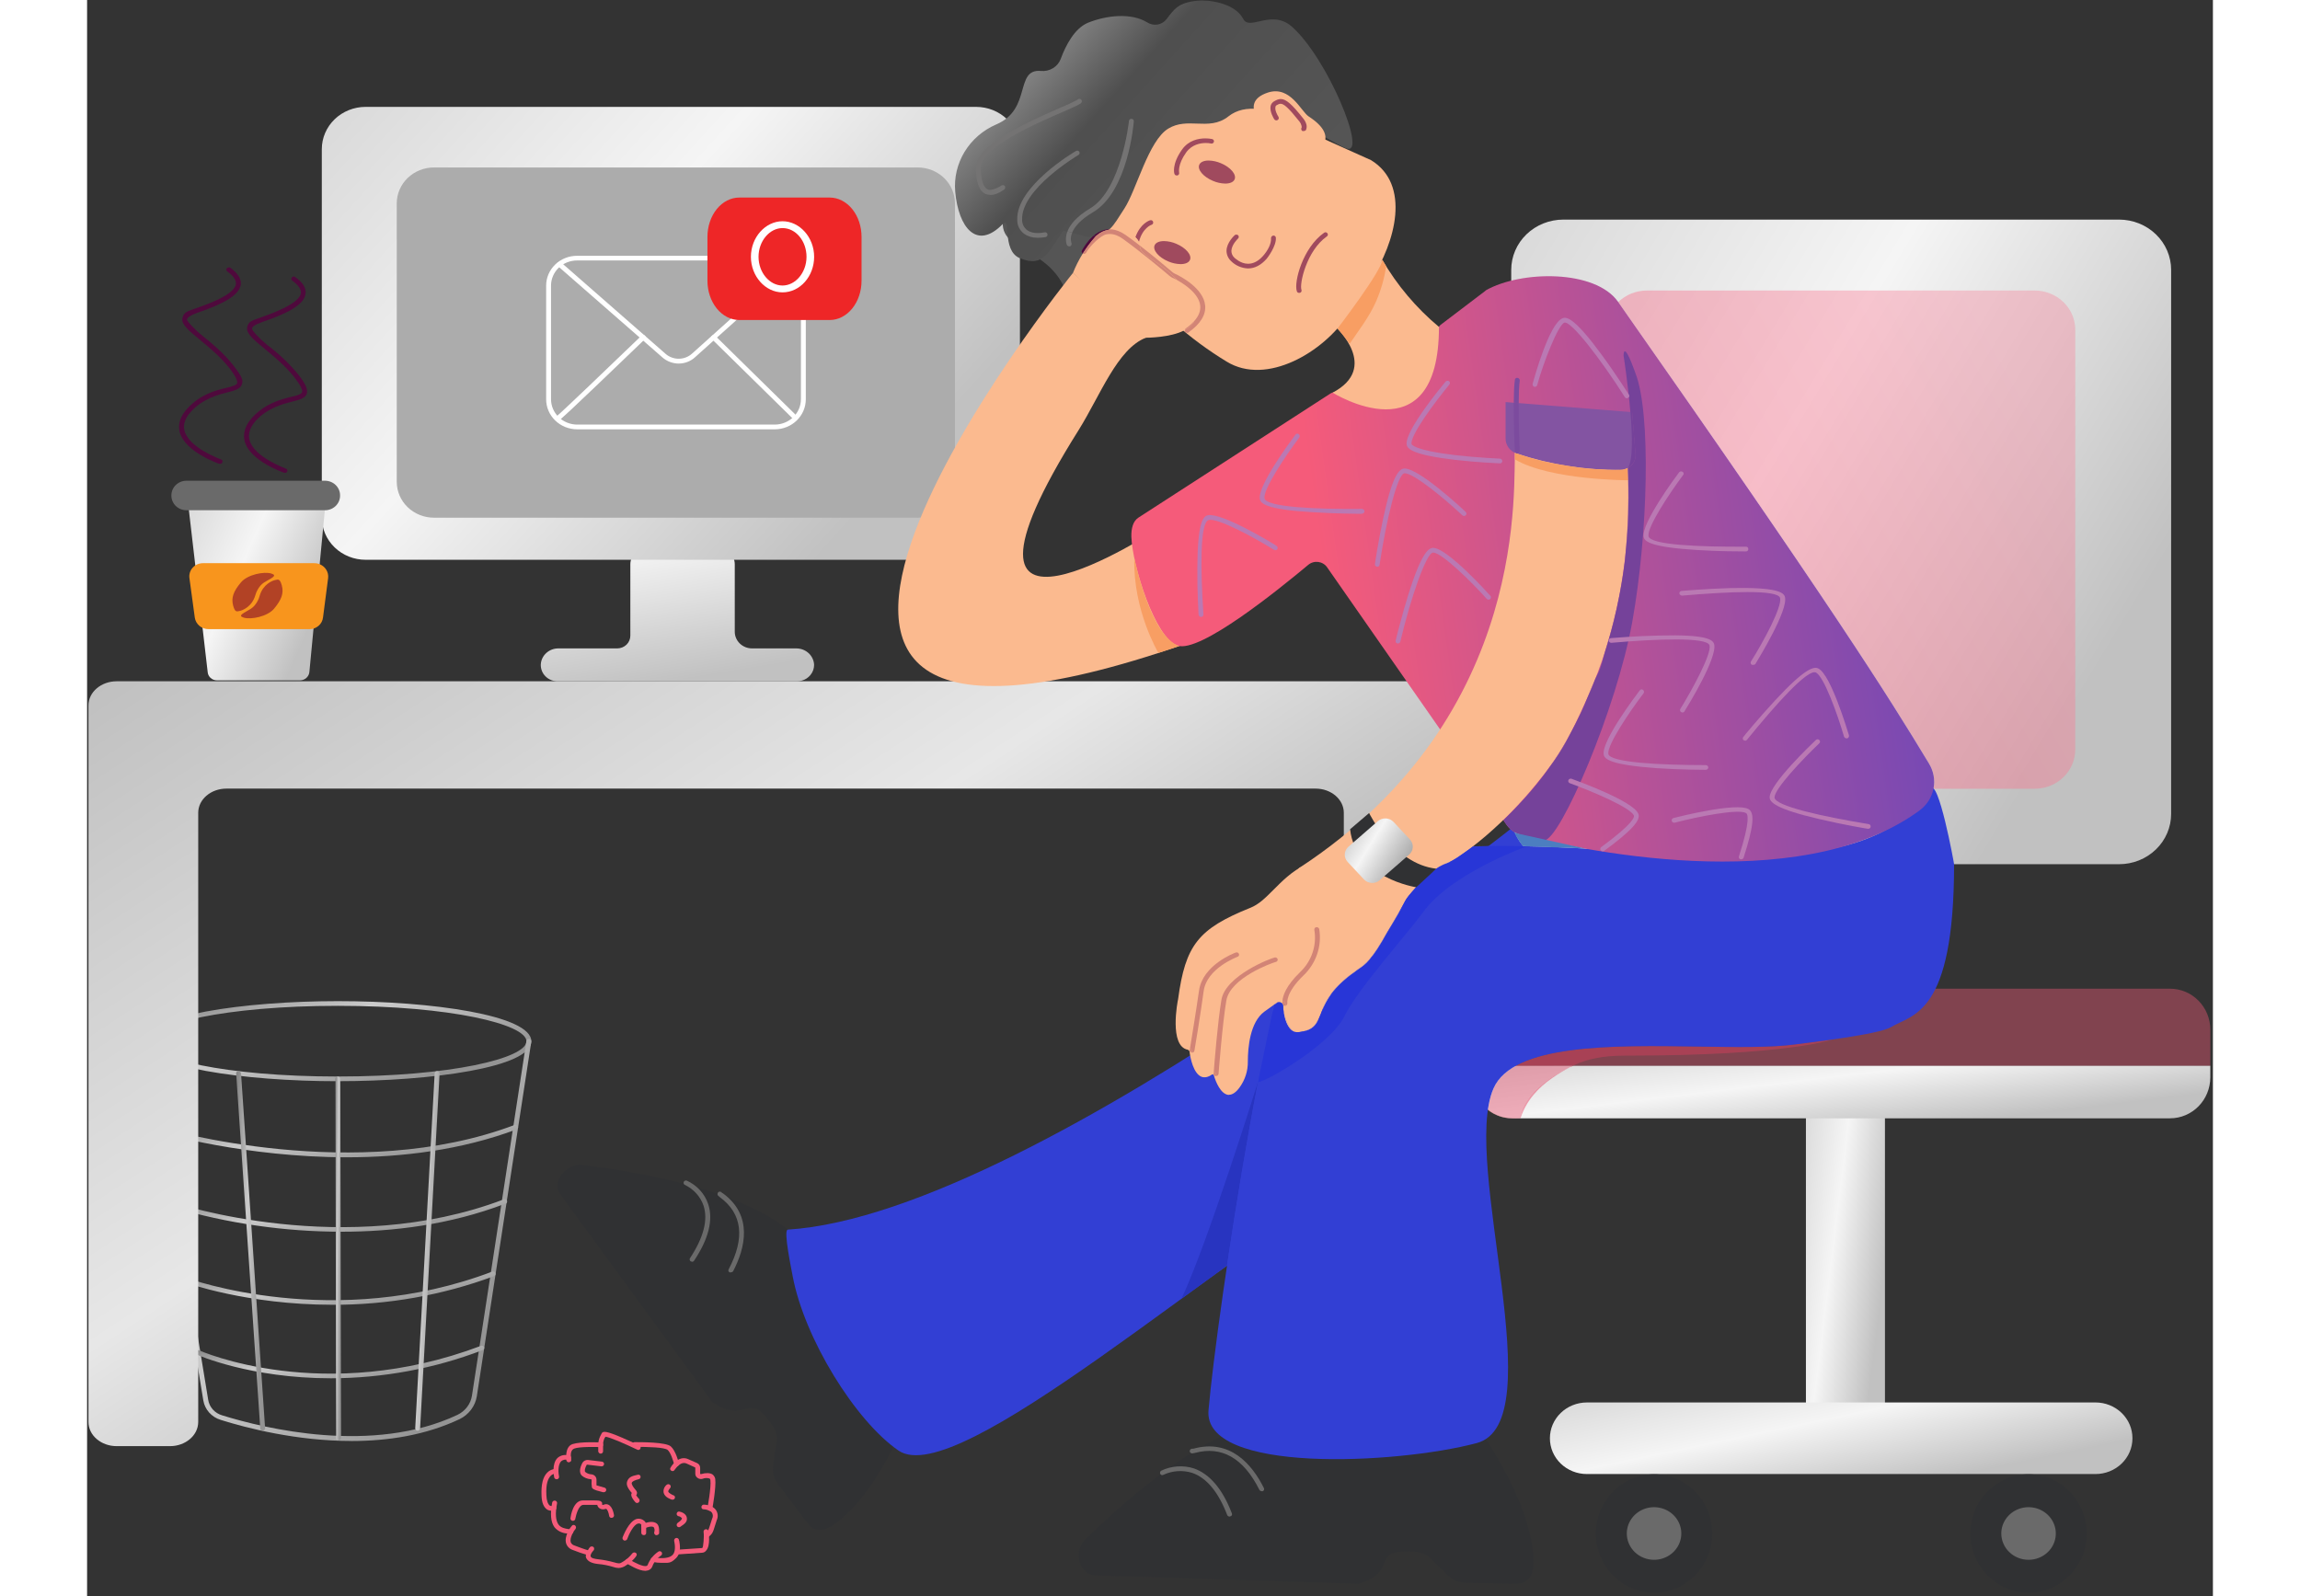<svg width="438" height="304" viewBox="0 0 538 404" fill="none" xmlns="http://www.w3.org/2000/svg">
<rect x="0" y="0" width="538" height="404" fill="#333333" stroke="none"/>
<g clip-path="url(#clip0_250_4538)">
<path d="M455 272H435V367H455V272Z" fill="url(#paint0_linear_250_4538)"/>
<path d="M508.277 354.975H379.569C377.085 354.978 374.705 355.932 372.949 357.628C371.194 359.324 370.208 361.624 370.208 364.021V364.061C370.208 366.457 371.195 368.755 372.95 370.449C374.706 372.143 377.086 373.095 379.569 373.095H508.277C509.507 373.095 510.724 372.861 511.859 372.407C512.995 371.953 514.027 371.288 514.896 370.449C515.765 369.61 516.454 368.614 516.924 367.518C517.394 366.422 517.636 365.247 517.636 364.061V364.021C517.637 362.834 517.396 361.658 516.927 360.56C516.457 359.463 515.768 358.466 514.899 357.626C514.03 356.786 512.998 356.119 511.862 355.664C510.725 355.21 509.507 354.975 508.277 354.975V354.975Z" fill="url(#paint1_linear_250_4538)"/>
<path d="M537.341 269.741V272.654C537.341 278.42 532.785 283.056 527.119 283.056H360.727C355.122 283.056 350.564 278.42 350.564 272.654V269.741H537.341Z" fill="url(#paint2_linear_250_4538)"/>
<path opacity="0.4" d="M537.341 260.645V269.741H350.564V260.645C350.564 254.88 355.122 250.247 360.727 250.247H527.122C532.788 250.247 537.345 254.88 537.345 260.645" fill="#F55B7A"/>
<path d="M359.765 283.018C359.302 282.976 358.841 282.909 358.386 282.818C356.969 282.465 355.645 281.827 354.502 280.945C354.502 280.933 354.502 280.918 354.502 280.904L354.877 281.213C355.315 281.516 355.781 281.782 356.268 282.005C356.632 282.187 357.008 282.346 357.392 282.483C357.955 282.685 358.536 282.836 359.128 282.935C359.34 282.968 359.553 282.995 359.767 283.018" fill="#DEA186"/>
<path opacity="0.4" d="M362.758 283.065C363.487 276.021 372.557 271.362 375.316 270.098C373.756 270.916 372.253 271.833 370.818 272.842C367.369 275.219 364.228 278.487 362.758 283.065ZM357.39 282.492C357.006 282.355 356.63 282.196 356.266 282.014L356.354 282.054C356.691 282.219 357.037 282.365 357.39 282.492M361.514 269.801L361.604 269.75H376.021L361.514 269.799" fill="#E41A43"/>
<path opacity="0.4" d="M376.028 269.741H361.611C369.281 265.526 382.684 264.775 396.335 264.775C400.113 264.775 403.913 264.833 407.613 264.891C411.313 264.949 414.923 265.005 418.296 265.005C423.7 265.005 428.558 264.859 432.399 264.332C433.827 264.151 437.459 263.706 441.521 263.133L441.576 263.144C441.576 263.144 430.097 267.185 390.159 267.185H389.291C383.449 267.185 379.558 268.061 376.021 269.741" fill="#E34061"/>
<path d="M361.463 283.109C360.895 283.108 360.329 283.078 359.765 283.018C360.161 283.053 360.557 283.071 360.953 283.071C361.165 283.071 361.377 283.071 361.588 283.056H362.758C362.327 283.091 361.895 283.109 361.463 283.109Z" fill="#F1C1C5"/>
<path d="M375.326 270.089C375.558 269.969 375.792 269.854 376.029 269.743H376.122C376.122 269.743 375.828 269.861 375.326 270.091" fill="#AD1F23"/>
<path d="M360.953 283.065C360.556 283.065 360.16 283.048 359.765 283.013C359.551 282.989 359.337 282.962 359.126 282.93C358.534 282.831 357.953 282.68 357.39 282.477C358.458 282.857 359.588 283.051 360.726 283.051H361.588C361.377 283.051 361.165 283.065 360.953 283.065M356.267 282C355.78 281.776 355.315 281.511 354.877 281.207L354.502 280.898C354.501 280.893 354.501 280.887 354.502 280.882C355.045 281.312 355.633 281.687 356.256 282" fill="#D57869"/>
<path opacity="0.4" d="M362.758 283.065H360.727C359.588 283.066 358.459 282.872 357.39 282.492C357.037 282.365 356.69 282.219 356.354 282.054L356.266 282.014C355.642 281.701 355.054 281.326 354.511 280.896C354.804 278.838 355.261 277.027 355.923 275.514C356.961 273.126 358.901 271.259 361.521 269.801L376.029 269.752C375.792 269.863 375.558 269.978 375.326 270.098C372.557 271.364 363.487 276.021 362.768 283.065" fill="#E34061"/>
<path d="M491.341 403.123C499.47 403.123 506.062 396.418 506.062 388.143C506.062 379.868 499.48 373.158 491.341 373.158C483.203 373.158 476.624 379.863 476.624 388.136C476.624 396.409 483.214 403.115 491.341 403.115V403.123Z" fill="#303133"/>
<path d="M396.565 403.123C404.694 403.123 411.285 396.418 411.285 388.143C411.285 379.868 404.694 373.158 396.565 373.158C388.436 373.158 381.848 379.863 381.848 388.136C381.848 396.409 388.436 403.115 396.565 403.115V403.123Z" fill="#303133"/>
<path d="M396.566 394.799C397.93 394.799 399.263 394.408 400.398 393.677C401.532 392.945 402.416 391.905 402.938 390.689C403.46 389.472 403.597 388.133 403.33 386.842C403.064 385.55 402.407 384.364 401.442 383.433C400.477 382.502 399.248 381.868 397.91 381.612C396.572 381.355 395.185 381.487 393.925 381.991C392.664 382.495 391.587 383.349 390.83 384.444C390.072 385.539 389.668 386.826 389.668 388.143C389.668 389.017 389.846 389.883 390.193 390.691C390.539 391.499 391.047 392.232 391.688 392.851C392.328 393.469 393.089 393.959 393.926 394.293C394.763 394.628 395.66 394.799 396.566 394.799V394.799Z" fill="#6A6A6A"/>
<path d="M491.341 394.799C492.705 394.799 494.039 394.409 495.174 393.678C496.308 392.946 497.193 391.907 497.715 390.69C498.237 389.473 498.374 388.135 498.108 386.843C497.842 385.551 497.185 384.365 496.22 383.434C495.255 382.503 494.026 381.869 492.688 381.612C491.35 381.355 489.963 381.487 488.702 381.991C487.442 382.495 486.365 383.349 485.607 384.444C484.849 385.539 484.445 386.826 484.445 388.143C484.445 389.908 485.172 391.601 486.465 392.849C487.758 394.098 489.512 394.799 491.341 394.799Z" fill="#6A6A6A"/>
<path d="M119.691 302.195L158.115 354.74C166.491 360.743 166.982 352.421 172.279 359.196C175.42 363.12 174.62 363.775 174.065 367.879C173.51 371.984 172.896 372.994 175.113 375.964L182.009 385.118C184.843 389.098 188.413 386.96 192.724 382.741C203.685 372.1 210.03 351.713 210.03 351.713L179.797 313.308C167.664 301.6 140.998 296.786 125.481 294.884C121.231 294.341 117.473 299.163 119.691 302.195V302.195Z" fill="#303133"/>
<path d="M153.131 319.372L152.756 319.255C152.632 319.17 152.544 319.045 152.51 318.903C152.475 318.76 152.496 318.611 152.568 318.482C156.017 313.25 157.189 308.793 156.017 305.167C155.622 304.023 154.996 302.966 154.173 302.058C153.351 301.15 152.35 300.408 151.228 299.877C151.109 299.799 151.022 299.683 150.982 299.549C150.942 299.415 150.952 299.272 151.011 299.144C151.069 299.017 151.172 298.913 151.302 298.851C151.431 298.79 151.579 298.774 151.719 298.806C153.015 299.385 154.172 300.217 155.116 301.251C156.06 302.285 156.77 303.497 157.202 304.811C158.493 308.735 157.324 313.547 153.629 319.076C153.579 319.16 153.507 319.232 153.421 319.284C153.336 319.336 153.238 319.367 153.136 319.372H153.131Z" fill="#6A6A6A"/>
<path d="M162.922 322.048H162.615C162.544 322.016 162.48 321.97 162.427 321.914C162.375 321.856 162.336 321.789 162.313 321.715C162.289 321.643 162.281 321.566 162.292 321.491C162.302 321.414 162.328 321.34 162.371 321.275C166.56 313.315 165.82 307.188 160.154 303.027C159.779 302.728 159.539 302.551 159.539 302.254C159.543 302.049 159.631 301.854 159.785 301.712C159.852 301.666 159.93 301.636 160.011 301.623C160.092 301.606 160.175 301.606 160.255 301.623C160.336 301.64 160.412 301.672 160.48 301.717C160.548 301.761 160.604 301.818 160.647 301.885C160.709 301.885 160.709 301.885 160.709 301.945L160.956 302.066C168.592 307.711 166.56 315.913 163.481 321.798C163.412 321.876 163.326 321.937 163.23 321.979C163.134 322.019 163.03 322.04 162.926 322.041L162.922 322.048Z" fill="#6A6A6A"/>
<path d="M370.578 201.624C370.578 201.624 241.685 307.13 177.334 311.23C176.103 311.289 178.382 321.809 178.565 322.989C181.521 338.8 194.454 359.663 205.355 367.154C220.196 377.318 285.042 319.067 330.429 291.724C340.034 285.958 349.398 277.638 359.433 270.208C388.626 248.629 416.396 225.748 416.396 225.748L370.58 201.615" fill="#323FD4"/>
<path d="M282.284 324.856C284.352 323.349 286.42 321.842 288.49 320.333C288.49 320.333 288.49 320.346 288.49 320.353L282.286 324.848" fill="#A1A2D1"/>
<path d="M276.974 328.705C283.744 314.321 296.302 273.901 296.302 273.901V274.016C293.378 289.178 290.657 305.73 288.484 320.34C286.412 321.845 284.344 323.353 282.278 324.863L276.968 328.713" fill="#2834C0"/>
<path d="M63.467 254.585C34.893 254.585 15.741 259.222 15.741 263.56C15.741 267.898 34.893 272.477 63.467 272.477C92.041 272.477 111.193 267.84 111.193 263.56C111.193 259.279 92.041 254.585 63.467 254.585ZM63.467 273.665C39.697 273.665 14.509 270.1 14.509 263.56C14.509 257.02 39.706 253.396 63.467 253.396C87.228 253.396 112.43 256.962 112.43 263.56C112.43 270.158 87.177 273.658 63.467 273.658V273.665Z" fill="url(#paint3_linear_250_4538)"/>
<path d="M66.915 364.724C53.059 364.724 40.373 361.455 33.785 359.377C32.654 359.026 31.646 358.379 30.873 357.508C30.101 356.636 29.595 355.575 29.412 354.442L14.509 263.625C14.49 263.476 14.53 263.325 14.621 263.203C14.713 263.082 14.849 262.998 15.002 262.97C15.083 262.954 15.167 262.954 15.248 262.97C15.329 262.985 15.407 263.015 15.476 263.059C15.545 263.104 15.603 263.162 15.649 263.229C15.695 263.295 15.726 263.369 15.741 263.448L30.643 354.264C30.782 355.188 31.192 356.054 31.825 356.76C32.458 357.466 33.288 357.981 34.216 358.244C44.931 361.571 72.265 368.229 93.704 358.125C94.682 357.663 95.53 356.979 96.173 356.132C96.817 355.284 97.238 354.298 97.4 353.258L111.193 263.444C111.208 263.366 111.24 263.291 111.285 263.225C111.329 263.157 111.388 263.1 111.457 263.055C111.526 263.01 111.604 262.98 111.686 262.966C111.767 262.95 111.85 262.95 111.931 262.966C112.084 262.995 112.22 263.078 112.312 263.2C112.404 263.321 112.444 263.472 112.424 263.621L98.631 353.439C98.427 354.666 97.924 355.828 97.164 356.83C96.404 357.833 95.408 358.647 94.258 359.205C85.575 363.308 76.03 364.733 66.915 364.733V364.724Z" fill="url(#paint4_linear_250_4538)"/>
<path d="M65.808 292.921C40.004 292.921 18.95 286.799 18.635 286.682C18.489 286.628 18.367 286.529 18.288 286.4C18.209 286.269 18.179 286.116 18.203 285.967C18.224 285.887 18.262 285.811 18.316 285.746C18.367 285.683 18.431 285.629 18.503 285.589C18.579 285.551 18.662 285.527 18.747 285.519C18.832 285.513 18.918 285.524 18.998 285.551C19.491 285.669 68.265 299.877 108.231 284.719C108.309 284.691 108.391 284.678 108.473 284.683C108.555 284.684 108.635 284.702 108.709 284.735C108.784 284.768 108.851 284.816 108.906 284.875C108.962 284.933 109.005 285.002 109.032 285.077C109.095 285.219 109.098 285.378 109.041 285.522C108.983 285.667 108.87 285.784 108.724 285.85C94.622 291.141 79.534 292.921 65.802 292.921H65.808Z" fill="url(#paint5_linear_250_4538)"/>
<path d="M64.514 311.763C50.008 311.762 35.583 309.679 21.712 305.583C21.634 305.557 21.563 305.515 21.502 305.46C21.442 305.409 21.393 305.348 21.358 305.279C21.324 305.207 21.305 305.129 21.302 305.05C21.299 304.971 21.313 304.892 21.343 304.818C21.37 304.743 21.413 304.673 21.468 304.614C21.524 304.556 21.591 304.509 21.665 304.474C21.738 304.44 21.818 304.419 21.899 304.413C21.981 304.41 22.063 304.423 22.139 304.453C22.514 304.57 65.371 318.775 105.337 303.62C105.413 303.566 105.501 303.529 105.594 303.514C105.687 303.498 105.782 303.502 105.873 303.526C105.964 303.553 106.047 303.599 106.117 303.66C106.188 303.722 106.242 303.799 106.276 303.885C106.31 303.969 106.324 304.061 106.315 304.151C106.307 304.242 106.277 304.33 106.228 304.407C106.181 304.485 106.117 304.551 106.04 304.601C105.96 304.649 105.87 304.679 105.776 304.688C91.735 310.039 77.325 311.761 64.516 311.761L64.514 311.763Z" fill="url(#paint6_linear_250_4538)"/>
<path d="M62.05 330.25C40.435 330.25 25.039 324.664 24.794 324.602C24.716 324.572 24.646 324.526 24.587 324.469C24.529 324.412 24.482 324.344 24.451 324.269C24.387 324.119 24.387 323.951 24.451 323.801C24.517 323.652 24.641 323.534 24.797 323.473C24.953 323.412 25.128 323.413 25.283 323.475C25.658 323.656 62.601 337.025 102.505 321.869C102.661 321.809 102.835 321.809 102.991 321.869C103.067 321.901 103.137 321.945 103.197 322.001C103.256 322.058 103.303 322.126 103.336 322.2C103.367 322.275 103.384 322.354 103.386 322.435C103.386 322.515 103.37 322.594 103.339 322.668C103.308 322.743 103.262 322.811 103.203 322.867C103.145 322.926 103.076 322.972 102.998 323.001C89.93 327.847 76.043 330.306 62.044 330.254L62.05 330.25Z" fill="url(#paint7_linear_250_4538)"/>
<path d="M61.68 348.855C41.297 348.855 27.995 342.972 27.755 342.851C27.646 342.803 27.556 342.723 27.497 342.623C27.439 342.522 27.415 342.406 27.429 342.292C27.44 342.216 27.466 342.143 27.508 342.078C27.576 341.938 27.697 341.829 27.847 341.772C27.995 341.716 28.16 341.716 28.308 341.772C28.617 341.894 59.716 355.741 99.683 340.645C99.831 340.587 99.997 340.587 100.145 340.645C100.22 340.672 100.288 340.712 100.346 340.764C100.403 340.816 100.45 340.878 100.483 340.948C100.513 341.021 100.527 341.1 100.524 341.18C100.521 341.259 100.502 341.337 100.468 341.409C100.434 341.482 100.385 341.547 100.323 341.601C100.262 341.653 100.191 341.694 100.114 341.722C87.885 346.414 74.849 348.834 61.69 348.855H61.68Z" fill="url(#paint8_linear_250_4538)"/>
<path d="M44.439 362.11C44.36 362.118 44.281 362.11 44.206 362.087C44.132 362.065 44.063 362.027 44.006 361.977C43.947 361.926 43.901 361.865 43.869 361.796C43.841 361.727 43.827 361.654 43.83 361.58L37.725 271.704C37.717 271.629 37.725 271.552 37.749 271.48C37.773 271.408 37.812 271.342 37.864 271.285C37.916 271.229 37.98 271.184 38.051 271.153C38.123 271.123 38.2 271.108 38.278 271.107C38.439 271.105 38.596 271.159 38.72 271.258C38.845 271.358 38.928 271.497 38.956 271.65L45.051 361.521C45.05 361.599 45.033 361.677 45.001 361.749C44.969 361.822 44.922 361.887 44.864 361.942C44.749 362.055 44.593 362.12 44.429 362.123L44.439 362.11Z" fill="url(#paint9_linear_250_4538)"/>
<path d="M63.652 364.605C63.569 364.615 63.484 364.606 63.405 364.58C63.326 364.553 63.254 364.509 63.194 364.452C63.135 364.394 63.09 364.325 63.062 364.249C63.035 364.173 63.026 364.093 63.036 364.014L62.848 273.068C62.849 272.911 62.914 272.761 63.03 272.65C63.146 272.539 63.302 272.477 63.465 272.477C63.623 272.488 63.771 272.552 63.885 272.658C63.997 272.766 64.067 272.909 64.082 273.061L64.269 364.006C64.256 364.159 64.187 364.303 64.074 364.411C63.962 364.52 63.813 364.586 63.654 364.598L63.652 364.605Z" fill="url(#paint10_linear_250_4538)"/>
<path d="M83.666 362.11H83.604C83.451 362.096 83.308 362.027 83.204 361.917C83.101 361.807 83.043 361.664 83.042 361.515L87.97 271.645C87.976 271.565 88 271.488 88.039 271.418C88.119 271.278 88.254 271.174 88.414 271.129C88.492 271.107 88.573 271.1 88.654 271.107C88.732 271.108 88.809 271.123 88.88 271.152C88.952 271.184 89.015 271.229 89.068 271.285C89.123 271.343 89.164 271.412 89.188 271.487C89.21 271.56 89.218 271.636 89.21 271.711L84.281 361.58C84.267 361.728 84.195 361.865 84.08 361.964C83.967 362.063 83.819 362.117 83.666 362.118V362.11Z" fill="url(#paint11_linear_250_4538)"/>
<path d="M514.251 55.582H373.596C371.865 55.582 370.151 55.911 368.553 56.55C366.954 57.19 365.501 58.127 364.278 59.308C363.054 60.489 362.083 61.891 361.421 63.434C360.759 64.978 360.419 66.632 360.419 68.302V206.016C360.419 207.686 360.759 209.34 361.421 210.884C362.083 212.427 363.054 213.829 364.278 215.011C365.501 216.192 366.954 217.129 368.552 217.769C370.151 218.408 371.865 218.737 373.596 218.738H514.251C515.982 218.737 517.695 218.408 519.294 217.769C520.893 217.129 522.345 216.192 523.569 215.011C524.793 213.829 525.763 212.427 526.425 210.884C527.087 209.34 527.428 207.686 527.428 206.016V68.302C527.428 66.632 527.087 64.978 526.425 63.434C525.763 61.891 524.793 60.489 523.569 59.308C522.345 58.127 520.893 57.19 519.294 56.55C517.695 55.911 515.982 55.582 514.251 55.582" fill="url(#paint12_linear_250_4538)"/>
<path opacity="0.4" d="M492.882 199.644H467.378L467.301 199.563C467.725 197.366 467.295 195.095 466.094 193.184C455.751 176.07 441.771 153.782 387.498 76.45C388.452 75.524 389.587 74.79 390.837 74.289C392.087 73.788 393.428 73.531 394.781 73.532H492.882C495.609 73.533 498.225 74.579 500.153 76.44C502.081 78.302 503.164 80.826 503.164 83.459V189.716C503.164 192.348 502.081 194.873 500.153 196.734C498.225 198.596 495.609 199.642 492.882 199.642" fill="url(#paint13_linear_250_4538)"/>
<path d="M179.488 164.117H168.285C167.126 164.117 166.014 163.673 165.194 162.882C164.375 162.09 163.914 161.017 163.914 159.898V142.839C163.914 141.735 163.46 140.677 162.651 139.896C161.843 139.116 160.746 138.678 159.603 138.678H141.797C140.654 138.678 139.557 139.116 138.749 139.896C137.94 140.677 137.486 141.735 137.486 142.839V160.908C137.486 161.757 137.137 162.572 136.516 163.173C135.895 163.775 135.052 164.114 134.172 164.117H119.322C118.176 164.1 117.068 164.511 116.23 165.264C115.391 166.017 114.887 167.055 114.823 168.159C114.798 168.717 114.891 169.275 115.097 169.798C115.303 170.32 115.617 170.797 116.021 171.198C116.425 171.599 116.909 171.917 117.444 172.13C117.98 172.344 118.555 172.449 119.134 172.439H179.675C180.544 172.439 181.392 172.187 182.109 171.714C182.826 171.241 183.379 170.57 183.694 169.789C183.902 169.27 184.001 168.717 183.986 168.161C183.907 167.062 183.399 166.033 182.564 165.283C181.728 164.532 180.629 164.116 179.488 164.119V164.117Z" fill="url(#paint14_linear_250_4538)"/>
<path d="M338.679 172.439H7.488C3.548 172.439 0.345 175.174 0.345 178.561V359.91C0.345 363.299 3.548 366.032 7.488 366.032H20.983C24.919 366.032 28.126 363.299 28.126 359.91V205.725C28.126 202.338 31.327 199.603 35.269 199.603H310.905C314.841 199.603 318.05 202.338 318.05 205.725V359.91C318.05 363.299 321.251 366.032 325.193 366.032H338.679C342.615 366.032 345.824 363.299 345.824 359.91V178.561C345.824 175.174 342.62 172.439 338.679 172.439Z" fill="url(#paint15_linear_250_4538)"/>
<path d="M224.998 27.051H70.488C69.032 27.051 67.59 27.328 66.245 27.866C64.9 28.403 63.678 29.192 62.649 30.185C61.62 31.179 60.803 32.359 60.246 33.657C59.689 34.955 59.403 36.347 59.403 37.752V130.985C59.403 132.391 59.689 133.782 60.246 135.08C60.803 136.379 61.62 137.558 62.649 138.552C63.678 139.546 64.9 140.334 66.245 140.872C67.59 141.409 69.032 141.686 70.488 141.686H224.998C226.454 141.686 227.896 141.409 229.241 140.872C230.586 140.334 231.808 139.546 232.837 138.552C233.866 137.558 234.683 136.379 235.24 135.08C235.797 133.782 236.083 132.391 236.083 130.985V37.752C236.083 34.914 234.915 32.193 232.836 30.186C230.758 28.18 227.938 27.053 224.998 27.053" fill="url(#paint16_linear_250_4538)"/>
<path d="M210.218 42.387H87.792C85.293 42.387 82.896 43.345 81.129 45.05C79.362 46.756 78.37 49.069 78.37 51.481V121.94C78.37 124.352 79.362 126.665 81.129 128.371C82.896 130.076 85.293 131.034 87.792 131.034H210.218C211.455 131.035 212.681 130.799 213.824 130.343C214.967 129.886 216.006 129.216 216.881 128.371C217.757 127.527 218.451 126.524 218.924 125.421C219.398 124.317 219.642 123.134 219.642 121.94V51.481C219.642 49.069 218.649 46.756 216.882 45.05C215.115 43.345 212.718 42.387 210.22 42.387H210.218Z" fill="#ACACAC"/>
<path d="M53.92 172.202H32.861C32.271 172.203 31.702 171.99 31.269 171.604C30.835 171.219 30.568 170.689 30.521 170.122L25.348 125.542H60.511L56.261 170.062C56.216 170.635 55.951 171.172 55.519 171.568C55.086 171.963 54.516 172.189 53.92 172.202V172.202Z" fill="url(#paint17_linear_250_4538)"/>
<path d="M60.204 121.678H25.154C24.141 121.678 23.171 122.067 22.455 122.758C21.739 123.449 21.337 124.386 21.337 125.363V125.464C21.337 126.441 21.74 127.379 22.456 128.07C23.172 128.761 24.143 129.149 25.155 129.149H60.205C60.707 129.149 61.203 129.054 61.666 128.869C62.13 128.683 62.551 128.412 62.905 128.07C63.26 127.728 63.541 127.321 63.733 126.874C63.925 126.427 64.023 125.948 64.023 125.464V125.363C64.023 124.879 63.925 124.4 63.733 123.953C63.541 123.505 63.26 123.099 62.905 122.757C62.551 122.415 62.13 122.143 61.666 121.958C61.203 121.773 60.707 121.678 60.205 121.678H60.204Z" fill="#6A6A6A"/>
<path d="M56.262 159.244H30.771C29.919 159.252 29.093 158.962 28.447 158.426C27.801 157.89 27.379 157.145 27.26 156.331L25.905 146.347C25.835 145.872 25.872 145.388 26.014 144.928C26.155 144.468 26.398 144.043 26.725 143.682C27.053 143.321 27.457 143.033 27.911 142.837C28.365 142.642 28.857 142.543 29.354 142.547H57.493C57.988 142.544 58.477 142.642 58.929 142.835C59.61 143.125 60.178 143.616 60.551 144.237C60.924 144.858 61.082 145.578 61.004 146.292L59.711 156.277C59.62 157.097 59.216 157.855 58.579 158.404C57.942 158.953 57.116 159.254 56.262 159.249V159.244Z" fill="#F8951D"/>
<path d="M270.507 77.574C270.507 77.574 253.018 84.291 247.106 72.344C241.195 60.396 225.799 64.32 234.173 49.58C242.548 34.839 262.809 40.246 262.809 40.246L270.507 77.574Z" fill="#555555"/>
<path d="M324.945 70.799L319.157 79.596C312.998 89.105 298.525 97.725 288.418 91.536C278.991 85.817 270.744 78.461 264.095 69.84C254.797 57.719 246.237 44.757 250.731 37.922L256.459 29.124C262.678 19.614 275.92 16.88 285.956 23.002L324.942 40.536C335.042 46.718 331.161 61.281 324.942 70.791" fill="#FBBA8F"/>
<path d="M280.976 0.184C276.234 0.66 275.188 2.205 273.156 4.888C272.603 5.597 271.787 6.073 270.88 6.217C269.972 6.361 269.042 6.161 268.283 5.66C264.219 3.164 257.936 3.876 253.256 5.78C249.869 7.205 247.654 11.545 246.42 14.874C246.063 15.86 245.372 16.701 244.458 17.26C243.544 17.82 242.461 18.065 241.384 17.957C234.672 17.363 239.167 27.706 230.054 31.509C226.717 32.96 223.93 35.376 222.076 38.422C220.223 41.468 219.395 44.994 219.707 48.514C220.508 57.549 225.126 63.493 231.716 56.717C233.995 54.399 231.341 63.374 236.027 65.335C242.308 67.951 243.416 63.374 247.112 58.321L253.269 59.986C258.935 59.392 259.428 57.489 262.508 52.794C265.587 48.1 268.603 35.557 273.654 32.532C276.033 31.103 278.468 31.194 280.888 31.282C283.6 31.384 286.293 31.483 288.867 29.441C297.425 22.725 313.312 35.622 318.734 37.582C324.156 39.541 313.861 14.46 304.753 6.614C302.022 4.327 299.205 4.839 296.93 5.347C294.943 5.792 293.369 6.239 292.619 4.826C290.398 0.54 283.317 -0.113 280.976 0.184Z" fill="url(#paint18_linear_250_4538)"/>
<path d="M299.143 33.352C299.143 33.352 290.583 26.159 298.834 23.426C304.56 21.582 307.269 28.299 309.18 29.488C317.309 34.778 311.214 38.226 311.214 38.226L299.143 33.352" fill="#FBBA8F"/>
<path d="M276.732 66.851C275.662 66.827 274.609 66.595 273.634 66.171C271.171 65.136 269.623 63.296 270.179 62.062C270.489 61.375 271.388 61.02 272.548 61.02C273.618 61.044 274.672 61.275 275.647 61.701C278.113 62.735 279.658 64.573 279.103 65.807C278.792 66.496 277.894 66.851 276.732 66.851Z" fill="#A04A5E"/>
<path d="M288.032 46.464C286.963 46.44 285.909 46.208 284.934 45.782C282.471 44.749 280.923 42.91 281.48 41.676C281.789 40.988 282.688 40.632 283.849 40.632C284.918 40.656 285.972 40.888 286.947 41.314C289.414 42.347 290.958 44.187 290.403 45.42C290.092 46.11 289.194 46.464 288.032 46.464Z" fill="#A04A5E"/>
<path d="M293.847 67.946H293.787C292.179 67.874 290.659 67.215 289.536 66.102C289.161 65.758 288.863 65.343 288.662 64.883C288.461 64.423 288.36 63.928 288.366 63.428C288.426 61.348 290.336 59.629 290.461 59.504C290.576 59.425 290.714 59.383 290.855 59.383H290.904C291.061 59.395 291.21 59.459 291.324 59.564C291.426 59.684 291.478 59.837 291.468 59.993C291.456 60.148 291.382 60.293 291.262 60.396C291.262 60.396 289.661 61.882 289.597 63.488C289.597 63.822 289.668 64.153 289.805 64.459C289.943 64.766 290.145 65.042 290.398 65.27C290.461 65.27 291.877 66.757 293.787 66.757H293.847C295.14 66.757 296.433 66.102 297.595 64.794C298.757 63.486 299.753 61.704 299.627 60.272C299.628 60.108 299.691 59.951 299.805 59.83C299.919 59.71 300.075 59.634 300.244 59.618C300.325 59.618 300.405 59.634 300.479 59.664C300.554 59.694 300.622 59.737 300.679 59.793C300.736 59.848 300.781 59.914 300.812 59.986C300.843 60.058 300.859 60.136 300.858 60.214C300.984 62.294 298.765 65.207 298.517 65.503C297.104 67.108 295.502 67.94 293.832 67.94" fill="#A04A5E"/>
<path d="M266.196 61.214C265.975 60.775 265.673 60.379 265.306 60.044C266.532 56.541 268.918 55.76 269.029 55.76C269.095 55.736 269.164 55.724 269.235 55.723H269.259C269.336 55.727 269.412 55.746 269.48 55.779C269.553 55.812 269.617 55.86 269.668 55.919C269.718 55.976 269.754 56.044 269.773 56.118C269.803 56.191 269.817 56.27 269.814 56.349C269.812 56.429 269.793 56.507 269.76 56.579C269.725 56.651 269.676 56.716 269.614 56.77C269.553 56.823 269.481 56.864 269.403 56.89C269.343 56.89 267.107 57.684 266.202 61.214" fill="#A04A5E"/>
<path d="M275.728 44.407C275.605 44.408 275.485 44.368 275.388 44.295C275.286 44.22 275.215 44.112 275.188 43.991C275.128 43.932 274.449 41.614 277.096 37.869C278.783 35.481 281.326 35.027 283.009 35.027C283.588 35.023 284.165 35.079 284.732 35.194C284.889 35.235 285.023 35.333 285.107 35.467C285.159 35.556 285.187 35.657 285.186 35.759C285.186 35.862 285.157 35.962 285.104 36.051C285.05 36.14 284.973 36.213 284.881 36.264C284.789 36.315 284.684 36.341 284.578 36.341C284.53 36.341 284.481 36.335 284.434 36.325C284.003 36.232 283.563 36.189 283.122 36.196C281.746 36.196 279.6 36.571 278.155 38.582C275.939 41.674 276.37 43.635 276.37 43.695C276.407 43.844 276.383 44.002 276.303 44.134C276.223 44.267 276.093 44.365 275.939 44.407H275.739" fill="#A04A5E"/>
<path d="M307.923 33.175H307.583C307.444 33.089 307.342 32.957 307.297 32.804C307.253 32.651 307.267 32.487 307.336 32.343C307.42 32.263 307.42 32.086 307.336 31.8C307.25 31.432 307.082 31.087 306.845 30.789C303.983 27.19 302.862 26.266 302.041 26.266C301.694 26.266 301.404 26.429 301.057 26.628C300.965 26.672 300.887 26.739 300.832 26.823C300.777 26.907 300.748 27.004 300.748 27.103C300.56 27.876 301.241 29.184 301.497 29.54C301.541 29.607 301.571 29.681 301.585 29.759C301.6 29.837 301.6 29.917 301.585 29.994C301.569 30.072 301.537 30.145 301.49 30.21C301.442 30.274 301.382 30.329 301.314 30.372C301.246 30.416 301.169 30.446 301.089 30.459C301.052 30.466 301.014 30.469 300.976 30.468C300.933 30.469 300.889 30.465 300.847 30.456C300.766 30.44 300.69 30.408 300.622 30.363C300.554 30.318 300.496 30.26 300.451 30.193C300.33 30.012 299.22 28.232 299.529 26.807C299.586 26.556 299.697 26.321 299.856 26.115C300.015 25.91 300.218 25.741 300.451 25.618C301.036 25.276 301.555 25.066 302.095 25.066C303.432 25.066 304.907 26.349 307.844 30.076C308.186 30.498 308.436 30.983 308.58 31.501C308.707 31.977 308.664 32.48 308.459 32.929C308.391 33.006 308.306 33.068 308.211 33.11C308.124 33.146 308.031 33.165 307.936 33.166" fill="#A04A5E"/>
<path d="M255.049 398.725L321.682 400.863C331.659 398.07 325.129 392.661 333.865 392.661C339.038 392.661 339.1 393.672 342.112 396.525C345.124 399.378 345.625 400.566 349.443 400.624L361.144 400.863C366.132 401.044 366.563 397.001 365.701 391.175C363.481 376.315 350.489 359.138 350.489 359.138H300.56C283.562 361.398 263.486 378.991 252.525 389.75C249.507 392.78 251.17 398.603 255.049 398.725Z" fill="#303133"/>
<path d="M289.166 383.863C289.038 383.866 288.913 383.833 288.804 383.769C288.695 383.705 288.607 383.612 288.551 383.501C286.332 377.676 283.316 374.049 279.684 372.8C277.288 372.052 274.686 372.222 272.417 373.276C272.353 373.319 272.281 373.348 272.205 373.362C272.129 373.376 272.051 373.375 271.975 373.358C271.9 373.341 271.829 373.308 271.767 373.263C271.705 373.218 271.654 373.161 271.617 373.095C271.54 372.958 271.517 372.798 271.551 372.646C271.585 372.493 271.675 372.357 271.804 372.263C274.386 371.011 277.376 370.797 280.121 371.668C284.122 373.095 287.385 376.9 289.727 383.08C289.755 383.15 289.769 383.226 289.766 383.302C289.762 383.377 289.743 383.45 289.708 383.518C289.673 383.585 289.624 383.644 289.563 383.691C289.503 383.739 289.433 383.774 289.357 383.792L289.17 383.852L289.166 383.863Z" fill="#6A6A6A"/>
<path d="M297.239 377.444C297.123 377.428 297.013 377.387 296.916 377.324C296.819 377.261 296.737 377.179 296.677 377.082C292.673 369.059 287.129 365.908 280.359 367.751C279.864 367.869 279.557 367.932 279.309 367.751C279.23 367.698 279.165 367.626 279.122 367.543C279.079 367.46 279.059 367.368 279.064 367.275C279.067 367.117 279.134 366.965 279.251 366.854C279.366 366.74 279.523 366.675 279.688 366.673H279.995C289.294 364.118 294.834 370.653 297.801 376.599C297.845 376.67 297.872 376.748 297.882 376.829C297.894 376.909 297.887 376.991 297.863 377.068C297.84 377.146 297.801 377.218 297.749 377.281C297.698 377.343 297.634 377.394 297.561 377.432L297.239 377.444Z" fill="#6A6A6A"/>
<path d="M271.186 133.744C271.186 133.744 210.034 173.926 250.986 108.779C256.405 100.095 260.777 88.213 267.982 85.478L249.507 69.073C249.507 69.073 133.235 213.216 277.774 163.048C274.914 158.708 272.638 154.034 270.998 149.14C269.461 144.147 268.475 138.857 271.186 133.744Z" fill="#FBBA8F"/>
<path d="M456.486 259.994C453.407 261.834 435.979 263.858 432.406 264.336C426.157 265.193 417.213 265.043 407.613 264.895C385.904 264.557 360.831 264.218 355.922 275.509C347.675 294.352 371.133 360.091 351.672 365.264C331.228 370.673 282.394 373.043 283.809 356.942C285.841 333.167 300.744 232.657 310.596 225.406C323.223 216.192 341.02 213.994 360.295 214.112L368.977 214.293C408.391 215.72 451.26 223.745 466.461 199.671C468.497 196.522 472.497 218.513 472.497 218.752C472.497 257.031 461.967 256.672 456.486 259.999" fill="#323FD4"/>
<path d="M466.094 193.184C455.747 176.065 441.767 153.775 387.452 76.385C381.662 68.183 362.942 68.425 354.012 73.472L353.825 73.653L342.558 82.212C342.378 82.347 342.229 82.517 342.122 82.712C342.016 82.907 341.953 83.121 341.94 83.341C341.752 87.864 339.661 112.287 316.385 99.509C316.129 99.372 315.838 99.304 315.545 99.314C315.252 99.324 314.967 99.412 314.723 99.569L266.072 131.011C264.719 131.903 264.226 133.685 264.286 135.885C264.533 143.135 270.261 161.384 275.928 163.405C281.594 165.425 301.728 149.08 309.058 142.962C309.399 142.675 309.799 142.462 310.232 142.338C310.664 142.212 311.118 142.176 311.566 142.233C312.013 142.289 312.443 142.435 312.828 142.663C313.213 142.89 313.544 143.194 313.798 143.555L359.247 208.76C360.107 210.001 361.395 210.907 362.882 211.317C375.196 214.466 432.899 227.779 463.753 205.135C465.599 203.773 466.86 201.801 467.292 199.598C467.724 197.394 467.297 195.114 466.094 193.195" fill="url(#paint19_linear_250_4538)"/>
<path d="M342.129 82.746C336.358 77.926 331.502 72.171 327.779 65.74L315.956 82.681C315.956 82.681 327.287 93.023 315.216 99.384C315.216 99.384 342.129 116.209 342.129 82.74V82.746Z" fill="#FBBA8F"/>
<path d="M306.704 74.127C306.578 74.128 306.456 74.088 306.357 74.012C306.258 73.936 306.19 73.83 306.163 73.711C305.362 71.452 307.642 62.715 313.062 58.911C313.121 58.865 313.189 58.832 313.263 58.813C313.309 58.802 313.356 58.796 313.403 58.795C313.431 58.793 313.459 58.793 313.488 58.795C313.563 58.806 313.635 58.832 313.699 58.871C313.805 58.931 313.891 59.019 313.946 59.124C314.001 59.23 314.023 59.349 314.011 59.466C313.997 59.547 313.965 59.623 313.919 59.691C313.87 59.759 313.806 59.815 313.731 59.855C308.622 63.474 306.774 71.861 307.327 73.347C307.357 73.421 307.371 73.5 307.368 73.579C307.365 73.658 307.347 73.736 307.314 73.809C307.277 73.877 307.228 73.938 307.169 73.99C307.107 74.042 307.035 74.084 306.957 74.111H306.699" fill="#A04A5E"/>
<path d="M265.951 85.48C265.951 85.48 284.857 86.371 279.684 76.385C274.511 66.399 266.442 65.449 266.442 62.24C266.442 59.03 258.93 55.879 255.112 59.98C252.727 62.686 250.833 65.761 249.507 69.075L265.951 85.48" fill="#FBBA8F"/>
<path d="M278.361 84.233C278.274 84.233 278.187 84.213 278.11 84.175C278.024 84.133 277.95 84.071 277.896 83.994C277.813 83.863 277.779 83.709 277.8 83.556C278.878 82.976 279.738 82.225 280.201 81.255C281.326 79.989 281.836 78.706 281.714 77.402C281.425 74.444 277.965 72.059 275.904 70.923C271.308 65.867 266.444 64.736 266.444 62.24V62.157C270.067 64.966 273.844 68.161 274.758 68.955L275.133 69.194C276.856 69.966 282.522 72.993 282.953 77.277C283.2 79.654 281.782 81.981 278.766 84.114C278.702 84.231 278.578 84.231 278.391 84.231H278.361" fill="#D28476"/>
<path d="M251.989 64.175C251.931 64.143 251.88 64.1 251.839 64.049C251.786 63.986 251.746 63.913 251.723 63.835C251.699 63.758 251.693 63.676 251.704 63.596C251.715 63.515 251.743 63.438 251.786 63.369C252.45 62.187 253.374 60.85 254.543 59.81C254.873 59.754 255.181 59.693 255.481 59.629C255.359 59.741 255.237 59.861 255.121 59.991C253.963 61.305 252.919 62.708 251.998 64.186" fill="#4F093C"/>
<path d="M258.628 58.129L258.75 58.023H258.759C258.939 58.023 259.12 58.032 259.299 58.05C259.074 58.065 258.85 58.092 258.628 58.129" fill="#D28476"/>
<path d="M254.544 59.81C255.434 59.018 256.467 58.395 257.636 58.139C258 58.062 258.371 58.023 258.744 58.023L258.622 58.129C257.442 58.315 256.345 58.835 255.471 59.624C255.181 59.693 254.873 59.754 254.534 59.805" fill="#4F093C"/>
<path d="M277.802 83.551C277.825 83.4 277.903 83.263 278.021 83.162C278.819 82.603 279.55 81.962 280.203 81.25C279.74 82.219 278.88 82.97 277.802 83.551M275.901 70.918C275.47 70.676 275.026 70.458 274.571 70.263L273.956 69.847C272.724 68.778 266.32 63.428 262.133 60.456C260.985 59.627 259.883 59.226 258.806 59.226C258.495 59.226 258.186 59.26 257.883 59.327C256.528 59.624 253.88 62.12 252.823 63.964C252.745 64.093 252.62 64.189 252.472 64.233C252.412 64.252 252.348 64.261 252.285 64.26C252.192 64.26 252.1 64.24 252.017 64.201L251.974 64.175C252.894 62.697 253.939 61.294 255.096 59.98C255.212 59.855 255.334 59.736 255.456 59.618C256.33 58.83 257.426 58.31 258.607 58.124C258.829 58.087 259.053 58.06 259.278 58.044C260.455 58.158 261.641 58.651 262.856 59.492C263.945 60.255 265.176 61.176 266.417 62.144V62.227C266.417 64.718 271.291 65.845 275.877 70.911" fill="#D28476"/>
<path d="M316.447 83.16C316.447 83.16 327.718 68.477 327.779 65.744L328.763 67.408C328.307 70.495 327.437 73.512 326.177 76.383C324.454 80.307 321.435 84.162 319.529 87.022C319.529 87.022 318.11 85.061 316.447 83.16Z" fill="#F89E63"/>
<path d="M335.168 211.847C338.187 221.952 332.396 229.5 328.887 235.624C324.201 243.884 323.035 244.005 320.572 245.787C308.873 254.109 314.23 260.112 306.594 260.944C304.131 261.242 303.085 257.378 303.023 254.645C303.016 254.406 302.94 254.174 302.804 253.975C302.67 253.776 302.482 253.615 302.261 253.512C302.04 253.408 301.793 253.364 301.548 253.385C301.302 253.407 301.066 253.492 300.866 253.631L297.788 255.833C294.039 258.567 293.477 265.164 293.477 268.678C293.506 270.968 292.796 273.211 291.445 275.095C288.242 279.496 286.088 274.204 285.41 272.005C285.386 271.921 285.343 271.843 285.282 271.778C285.221 271.714 285.145 271.665 285.059 271.636C284.974 271.607 284.884 271.599 284.794 271.612C284.705 271.624 284.621 271.657 284.548 271.708C280.799 274.384 279.56 268.14 279.313 266.12C279.28 265.942 279.191 265.779 279.058 265.653C278.926 265.526 278.757 265.441 278.574 265.407C274.018 264.575 276.419 252.986 276.419 252.986C278.205 239.611 281.037 235.452 294.461 230.1C299.391 228.139 301.728 222.321 308.689 219.047L335.168 211.852" fill="#FBBA8F"/>
<path d="M289.042 277.114H288.735C286.889 276.815 285.657 273.901 285.162 272.178L284.975 271.94H284.728C283.744 272.663 282.821 272.833 282.019 272.535C279.987 271.703 279.187 267.78 279.002 266.114C278.964 266.02 278.905 265.934 278.831 265.863C278.757 265.791 278.668 265.735 278.57 265.698C273.767 264.808 275.986 253.396 276.108 252.919C277.956 239.189 281.219 235.088 294.335 229.798C296.615 228.907 298.272 227.182 300.247 225.22C302.223 223.257 304.804 220.516 308.56 218.743L308.869 219.286C305.175 221.012 302.772 223.447 300.678 225.645C298.585 227.843 296.93 229.444 294.583 230.348C281.59 235.58 278.57 239.394 276.724 253.056C276.661 253.174 274.445 264.349 278.63 265.121C278.872 265.158 279.094 265.271 279.262 265.443C279.43 265.615 279.533 265.836 279.556 266.071C279.744 267.261 280.48 271.243 282.265 271.956C282.881 272.254 283.558 272.077 284.358 271.482C284.467 271.397 284.596 271.34 284.733 271.317C284.876 271.302 285.021 271.318 285.156 271.364C285.291 271.41 285.414 271.486 285.515 271.585C285.609 271.688 285.674 271.812 285.702 271.947C286.132 273.195 287.241 276.227 288.778 276.47C290.315 276.712 290.319 276.108 291.181 274.923C292.492 273.09 293.18 270.91 293.151 268.683C293.151 264.996 293.713 258.398 297.586 255.605L300.665 253.407C300.91 253.232 301.199 253.123 301.502 253.092C301.805 253.06 302.111 253.106 302.389 253.226C302.664 253.34 302.898 253.529 303.062 253.769C303.229 254.011 303.315 254.296 303.312 254.587C303.375 256.665 303.99 259.223 305.222 260.233C305.388 260.397 305.592 260.521 305.818 260.595C306.042 260.667 306.282 260.685 306.515 260.647C310.026 260.285 310.638 258.807 311.626 256.305C312.614 253.803 314.277 249.887 320.374 245.548L321.234 244.894C323.144 243.584 324.559 242.634 328.624 235.502L330.042 233.064C333.367 227.537 337.43 220.644 334.845 211.897L335.46 211.78C338.109 220.695 333.92 227.7 330.587 233.355L329.17 235.732C325.046 243.043 323.568 244.054 321.596 245.362L320.735 246.017C314.76 250.238 313.281 253.861 312.237 256.537C311.193 259.213 310.449 260.817 306.569 261.241C306.249 261.281 305.922 261.254 305.614 261.16C305.305 261.066 305.022 260.909 304.783 260.698C303.368 259.509 302.751 256.656 302.691 254.637C302.695 254.444 302.636 254.255 302.524 254.095C302.417 253.932 302.259 253.805 302.073 253.733C301.907 253.647 301.718 253.612 301.531 253.633C301.345 253.655 301.17 253.731 301.029 253.85L297.947 256.052C294.315 258.724 293.762 265.085 293.762 268.652C293.805 271.01 293.072 273.32 291.668 275.25C290.804 276.439 289.88 277.094 289.018 277.094" fill="#FBBA8F"/>
<path d="M279.684 266.422H279.62C279.596 266.284 279.577 266.165 279.56 266.06C279.536 265.825 279.432 265.605 279.266 265.432C279.224 265.389 279.177 265.349 279.127 265.313C279.41 263.576 280.599 256.398 281.407 250.726C282.331 244.246 290.336 241.214 290.705 241.096C290.776 241.072 290.851 241.059 290.926 241.058H290.947C291.071 241.061 291.191 241.1 291.292 241.171C291.392 241.241 291.468 241.34 291.509 241.453C291.538 241.523 291.552 241.598 291.549 241.673C291.546 241.749 291.527 241.823 291.491 241.89C291.457 241.96 291.408 242.022 291.346 242.071C291.284 242.117 291.214 242.151 291.14 242.173C291.08 242.232 283.382 245.026 282.582 250.856C281.782 256.687 280.301 265.837 280.241 265.955C280.216 266.081 280.151 266.196 280.053 266.282C279.954 266.369 279.828 266.421 279.695 266.431" fill="#D28476"/>
<path d="M279.62 266.422H279.56C279.478 266.408 279.399 266.378 279.33 266.333C279.223 266.266 279.14 266.17 279.091 266.057C279.043 265.943 279.031 265.818 279.058 265.698C279.058 265.698 279.081 265.555 279.12 265.307C279.17 265.343 279.216 265.383 279.259 265.427C279.425 265.6 279.528 265.82 279.553 266.055C279.57 266.156 279.589 266.275 279.613 266.416" fill="#D28476"/>
<path d="M285.856 272.332C285.806 272.187 285.759 272.055 285.719 271.94C285.691 271.805 285.626 271.68 285.532 271.578C285.434 271.473 285.309 271.396 285.168 271.355L285.133 271.342C285.288 269.228 286.136 258.572 287.078 253.049C288.126 246.925 299.58 242.527 300.574 242.348C300.617 242.339 300.662 242.334 300.707 242.334C300.744 242.334 300.782 242.337 300.819 242.344C300.9 242.36 300.977 242.39 301.046 242.433C301.114 242.479 301.174 242.537 301.222 242.603C301.287 242.699 301.32 242.812 301.316 242.927C301.312 243.042 301.271 243.152 301.2 243.244C301.109 243.363 300.975 243.447 300.825 243.477C299.841 243.716 289.309 247.52 288.323 253.226C287.337 258.932 286.351 271.712 286.351 271.831C286.325 271.971 286.251 272.098 286.141 272.193C286.066 272.26 285.974 272.309 285.875 272.336" fill="#D28476"/>
<path d="M285.639 272.355C285.56 272.356 285.483 272.339 285.412 272.307C285.335 272.273 285.267 272.223 285.213 272.16C285.159 272.098 285.122 272.024 285.105 271.945C285.086 271.865 285.086 271.782 285.105 271.702C285.105 271.692 285.105 271.563 285.131 271.341L285.166 271.353C285.307 271.394 285.432 271.471 285.53 271.576C285.624 271.679 285.689 271.803 285.717 271.938C285.757 272.053 285.804 272.185 285.854 272.33C285.81 272.343 285.764 272.35 285.717 272.354H285.637" fill="#D28476"/>
<path d="M302.69 254.417L302.673 254.4C302.673 254.373 302.673 254.346 302.66 254.319C302.671 254.351 302.681 254.383 302.69 254.417M302.613 254.214C302.584 254.167 302.553 254.122 302.519 254.078V254.066L302.549 254.107C302.571 254.142 302.594 254.178 302.613 254.214Z" fill="#6789B5"/>
<path d="M303.329 254.565C303.328 254.281 303.242 254.004 303.079 253.767C302.938 253.558 302.745 253.387 302.517 253.27C302.643 252.023 303.387 249.534 306.959 246.084C308.408 244.711 309.493 243.022 310.125 241.16C310.757 239.298 310.917 237.317 310.592 235.383C310.576 235.305 310.576 235.226 310.592 235.148C310.608 235.07 310.639 234.995 310.684 234.927C310.73 234.861 310.789 234.804 310.858 234.759C310.928 234.716 311.006 234.686 311.088 234.672H311.178C311.312 234.672 311.442 234.711 311.553 234.782C311.689 234.869 311.786 235.001 311.827 235.153C312.176 237.279 311.996 239.455 311.3 241.5C310.604 243.545 309.414 245.4 307.827 246.912C303.269 251.31 303.764 253.867 303.764 253.867C303.782 254.023 303.743 254.181 303.655 254.313C303.575 254.427 303.461 254.513 303.329 254.561" fill="#D28476"/>
<path d="M303.121 254.585C302.993 254.585 302.869 254.548 302.764 254.478C302.738 254.459 302.713 254.439 302.689 254.416C302.681 254.383 302.671 254.351 302.659 254.319V254.286C302.646 254.263 302.633 254.237 302.618 254.214C302.603 254.19 302.577 254.142 302.554 254.107L302.525 254.066C302.497 253.801 302.497 253.534 302.525 253.27C302.752 253.387 302.946 253.558 303.087 253.767C303.249 254.004 303.336 254.281 303.336 254.565L303.276 254.585H303.128" fill="#D28476"/>
<path d="M361.403 113.358C360.726 122.094 365.901 180.761 307.027 219.515C306.822 219.585 306.652 219.726 306.55 219.91C306.452 220.094 306.426 220.307 306.479 220.509C306.535 220.71 306.665 220.883 306.846 220.996C307.027 221.11 307.245 221.154 307.458 221.12L333.012 228.55C333.136 228.55 338.862 220.228 344.223 218.444C346.254 217.732 359.062 209.58 371.071 192.828C374.396 188.191 377.106 182.366 379.88 176.184C386.592 160.968 391.272 141.471 389.857 116.804C389.82 116.612 389.724 116.434 389.581 116.296C389.439 116.158 389.255 116.066 389.057 116.031L362.391 112.585C362.155 112.567 361.921 112.636 361.737 112.78C361.553 112.924 361.434 113.131 361.405 113.358" fill="#FBBA8F"/>
<path d="M33.661 117.399H33.473C33.099 117.28 24.791 114.367 23.436 109.374C22.943 107.353 23.56 105.332 25.406 103.371C28.671 99.804 32.551 98.794 35.138 98.199C36.553 97.837 37.784 97.546 37.97 97.01C38.156 96.475 37.539 95.109 35.998 93.148C33.597 90.116 30.703 87.799 28.424 85.895C26.145 83.992 23.806 82.21 24.113 80.606C24.42 79.001 25.345 78.822 27.5 78.049C29.655 77.277 37.231 74.78 37.661 71.927C37.784 70.918 37.046 69.847 35.507 68.718C35.435 68.677 35.373 68.621 35.326 68.554C35.279 68.487 35.248 68.411 35.235 68.331C35.224 68.251 35.231 68.169 35.256 68.092C35.282 68.015 35.325 67.944 35.383 67.886C35.489 67.771 35.634 67.696 35.792 67.674C35.95 67.653 36.11 67.685 36.246 67.766C38.215 69.194 39.078 70.619 38.894 72.108C38.463 74.545 35.076 76.745 27.869 79.182C25.899 79.895 25.345 80.488 25.285 80.846C25.224 81.204 27.007 83.223 29.221 85.007C31.434 86.791 34.517 89.287 36.98 92.437C39.443 95.587 39.518 96.298 39.143 97.367C38.768 98.436 37.357 98.854 35.449 99.33C33.541 99.806 29.352 100.815 26.334 104.144C24.795 105.808 24.241 107.473 24.672 109.077C25.841 113.419 33.786 116.21 33.846 116.27C33.931 116.286 34.009 116.322 34.075 116.375C34.142 116.427 34.195 116.492 34.231 116.567C34.267 116.642 34.284 116.723 34.281 116.806C34.279 116.888 34.257 116.969 34.218 117.043C34.177 117.154 34.1 117.249 33.999 117.314C33.898 117.379 33.777 117.411 33.655 117.404L33.661 117.399Z" fill="#4F093C"/>
<path d="M50.105 119.657H49.857C49.55 119.539 41.235 116.686 39.88 111.697C39.389 109.676 40.004 107.654 41.79 105.692C45.115 102.074 48.995 101.115 51.582 100.462C52.999 100.166 54.23 99.809 54.414 99.274C54.597 98.738 53.983 97.43 52.444 95.475C50.043 92.443 47.147 90.125 44.87 88.224C42.592 86.323 40.249 84.539 40.497 82.934C40.744 81.329 41.79 81.15 43.884 80.378C45.977 79.605 53.613 77.049 54.106 74.256C54.23 73.245 53.49 72.175 51.951 71.045C51.878 71.005 51.816 70.949 51.769 70.882C51.722 70.814 51.692 70.738 51.681 70.657C51.668 70.578 51.675 70.496 51.702 70.419C51.727 70.342 51.77 70.271 51.827 70.213C51.871 70.153 51.926 70.102 51.99 70.062C52.054 70.023 52.127 69.997 52.202 69.986C52.277 69.975 52.353 69.979 52.427 69.997C52.501 70.016 52.569 70.049 52.629 70.095C54.661 71.52 55.523 72.948 55.276 74.437C54.901 76.874 51.527 79.073 44.315 81.51C42.283 82.223 41.79 82.759 41.728 83.175C41.666 83.591 43.453 85.552 45.608 87.336C48.515 89.5 51.142 91.994 53.43 94.766C55.338 97.202 55.954 98.628 55.583 99.699C55.212 100.77 53.799 101.184 51.889 101.66C49.979 102.136 45.732 103.145 42.714 106.474C41.235 108.138 40.681 109.803 41.113 111.407C42.283 115.749 50.226 118.541 50.288 118.6C50.363 118.62 50.434 118.655 50.495 118.702C50.555 118.752 50.604 118.814 50.639 118.883C50.673 118.95 50.693 119.023 50.697 119.098C50.699 119.173 50.686 119.248 50.657 119.319C50.618 119.428 50.542 119.522 50.443 119.587C50.343 119.652 50.225 119.685 50.105 119.68V119.657Z" fill="#4F093C"/>
<path d="M350.755 214.264L350.811 214.224L353.276 214.177C352.43 214.2 351.59 214.229 350.755 214.264Z" fill="#D3DFF2"/>
<path d="M296.302 273.901L296.59 272.517C296.5 272.978 296.412 273.436 296.322 273.899H296.302M299.842 256.87L300.183 255.242C300.215 254.959 300.278 254.681 300.371 254.411C300.388 254.384 300.407 254.357 300.425 254.332C300.238 255.171 300.039 256.016 299.846 256.877M363.478 214.182L362.393 214.161H363.467L363.478 214.175M356.316 214.121L356.843 214.11H357.133L356.316 214.119" fill="#4C7EC0"/>
<path d="M364.411 214.19L363.474 214.172L363.463 214.157L364.475 214.166L364.404 214.19" fill="#E41D34"/>
<path d="M296.33 273.899C296.42 273.436 296.508 272.978 296.598 272.517L299.85 256.871C300.037 256.01 300.236 255.165 300.429 254.326C300.432 254.319 300.437 254.313 300.442 254.308L301.053 253.87C301.194 253.751 301.369 253.675 301.556 253.653H301.662C301.814 253.653 301.964 253.689 302.097 253.758C302.163 253.783 302.226 253.815 302.285 253.854C302.372 253.921 302.451 253.998 302.519 254.084C302.519 254.131 302.519 254.161 302.519 254.174C302.548 254.261 302.598 254.34 302.663 254.406C302.709 254.705 302.724 255.008 302.706 255.31C302.706 255.31 302.729 255.45 302.78 255.685C302.986 257.552 303.612 259.721 304.798 260.718C305.184 261.056 305.681 261.253 306.202 261.271C306.277 261.281 306.352 261.285 306.427 261.286C306.542 261.285 306.657 261.275 306.77 261.255C307.046 261.223 307.32 261.173 307.589 261.107C310.082 260.631 310.991 259.491 311.767 257.74C312.072 257.123 312.33 256.486 312.539 255.833C313.591 253.242 315.3 249.888 320.751 246.039L321.611 245.384C323.583 244.076 325.06 243.064 329.185 235.754L330.602 233.377C331.408 232.009 332.265 230.56 333.061 229.022C333.76 227.821 334.278 226.962 334.484 226.719C336.554 224.219 338.884 221.93 341.438 219.888C342.29 219.29 343.224 218.808 344.214 218.457C344.558 218.323 344.891 218.164 345.209 217.979L345.383 217.923C346.151 217.545 346.873 217.086 347.537 216.556L348.206 216.082C348.532 215.854 348.873 215.613 349.229 215.358L350.746 214.273C351.582 214.238 352.422 214.209 353.267 214.186L356.311 214.126L357.128 214.117L362.387 214.159L363.472 214.18L364.409 214.198C363.142 214.656 345.014 221.299 338.124 230.877C334.491 235.929 321.559 250.313 318.17 257.269C314.781 264.225 298.864 273.624 296.328 273.913" fill="#2836D7"/>
<path d="M306.211 261.259C305.69 261.24 305.193 261.044 304.808 260.705C303.621 259.708 302.995 257.539 302.789 255.672C303.057 256.938 304.078 260.989 306.211 261.259M307.598 261.094C308.888 260.779 310.044 260.083 310.905 259.104C311.239 258.674 311.531 258.214 311.776 257.731C311 259.482 310.089 260.625 307.598 261.098M312.549 255.824C313.036 254.399 313.448 253.007 314.785 251.616C315.784 250.211 316.964 248.934 318.297 247.817C321.313 245.438 324.329 243.242 325.007 242.231C325.686 241.219 326.979 239.437 328.58 236.762C330.18 234.086 331.882 231.067 333.078 229.019C332.281 230.556 331.425 232.005 330.619 233.373L329.202 235.75C325.078 243.061 323.6 244.072 321.628 245.38L320.767 246.035C315.317 249.885 313.608 253.239 312.556 255.829M300.45 254.317C300.729 253.941 301.144 253.679 301.614 253.583C301.836 253.609 302.047 253.688 302.23 253.812L302.292 253.858C302.234 253.819 302.171 253.787 302.105 253.762C301.971 253.693 301.822 253.657 301.67 253.657H301.563C301.377 253.679 301.202 253.755 301.061 253.874L300.45 254.312" fill="#DAAEA1"/>
<path d="M302.675 254.4C302.609 254.335 302.56 254.255 302.53 254.169C302.53 254.156 302.53 254.125 302.53 254.078C302.564 254.122 302.596 254.167 302.624 254.214C302.642 254.248 302.658 254.283 302.671 254.319C302.671 254.346 302.671 254.373 302.684 254.4" fill="#5D87BE"/>
<path d="M302.66 254.319C302.647 254.283 302.631 254.248 302.613 254.214C302.628 254.237 302.641 254.263 302.654 254.286V254.319" fill="#B28390"/>
<path d="M341.447 219.875C342.589 219.05 343.861 218.407 345.215 217.97C344.896 218.155 344.563 218.314 344.219 218.448C343.23 218.799 342.296 219.281 341.443 219.879M348.212 216.08L349.235 215.356C348.879 215.617 348.538 215.857 348.212 216.08Z" fill="#DAAEA1"/>
<path d="M124.002 65.925C123.136 65.924 122.279 66.088 121.48 66.408C120.68 66.727 119.954 67.196 119.342 67.786C118.73 68.377 118.245 69.078 117.914 69.85C117.583 70.621 117.413 71.449 117.413 72.284V101.048C117.413 102.741 118.105 104.364 119.339 105.566C120.573 106.768 122.249 107.451 124.002 107.467H174.069C175.82 107.45 177.494 106.768 178.728 105.567C179.961 104.366 180.653 102.745 180.655 101.054V72.289C180.655 71.454 180.485 70.627 180.154 69.855C179.822 69.084 179.337 68.383 178.725 67.792C178.113 67.202 177.386 66.733 176.587 66.414C175.787 66.094 174.93 65.93 174.065 65.93L124.002 65.925ZM174.069 108.668H124.002C121.919 108.656 119.927 107.848 118.461 106.421C116.994 104.993 116.174 103.064 116.178 101.054V72.289C116.178 71.298 116.38 70.317 116.773 69.401C117.166 68.485 117.742 67.653 118.469 66.952C119.195 66.251 120.057 65.695 121.005 65.316C121.954 64.937 122.971 64.742 123.998 64.742H174.069C176.143 64.742 178.132 65.537 179.598 66.953C181.065 68.368 181.889 70.287 181.89 72.289V101.054C181.895 103.063 181.074 104.993 179.609 106.42C178.143 107.847 176.151 108.655 174.069 108.668V108.668Z" fill="white"/>
<path d="M149.744 92.025C148.22 92.015 146.752 91.466 145.62 90.48L119.138 67.35C119.016 67.24 118.943 67.088 118.937 66.926C118.931 66.765 118.992 66.608 119.106 66.489C119.221 66.371 119.379 66.301 119.547 66.296C119.714 66.29 119.877 66.348 120 66.459L146.428 89.581C147.344 90.375 148.534 90.809 149.765 90.798C150.996 90.787 152.178 90.331 153.078 89.521L178.687 66.516C178.816 66.428 178.972 66.386 179.13 66.397C179.287 66.408 179.435 66.471 179.55 66.576C179.61 66.631 179.658 66.697 179.688 66.772C179.718 66.846 179.731 66.927 179.726 67.007C179.72 67.086 179.696 67.164 179.655 67.233C179.615 67.305 179.557 67.367 179.488 67.414L153.869 90.413C152.76 91.44 151.283 92.015 149.746 92.017L149.744 92.025Z" fill="white"/>
<path d="M119.322 106.344C119.197 106.337 119.077 106.294 118.978 106.22C118.879 106.145 118.806 106.043 118.769 105.928C118.715 105.798 118.711 105.655 118.756 105.523C118.801 105.391 118.892 105.278 119.015 105.204C119.877 104.551 132.193 92.783 140.322 84.942C140.448 84.855 140.598 84.808 140.753 84.808C140.908 84.808 141.059 84.855 141.184 84.942C141.301 85.063 141.366 85.222 141.366 85.387C141.366 85.552 141.301 85.712 141.184 85.832C120.06 106.161 119.691 106.275 119.507 106.34L119.322 106.344Z" fill="white"/>
<path d="M179.119 106.224C179.037 106.231 178.956 106.219 178.88 106.188C178.806 106.157 178.742 106.108 178.693 106.045L158.119 85.836C158.004 85.725 157.94 85.576 157.94 85.42C157.94 85.264 158.004 85.114 158.119 85.004C158.233 84.893 158.388 84.831 158.55 84.831C158.711 84.831 158.866 84.893 158.981 85.004L179.55 105.213C179.666 105.334 179.731 105.494 179.731 105.659C179.731 105.824 179.666 105.984 179.55 106.105C179.427 106.196 179.273 106.238 179.119 106.224V106.224Z" fill="white"/>
<path d="M187.934 50H165.066C164.007 50 162.957 50.257 161.979 50.758C161 51.258 160.111 51.991 159.362 52.915C158.613 53.839 158.019 54.936 157.613 56.144C157.208 57.351 157 58.645 157 59.952V71.051C157 73.689 157.85 76.22 159.362 78.086C160.875 79.952 162.927 81 165.066 81H187.934C190.073 81 192.125 79.952 193.638 78.086C195.15 76.22 196 73.689 196 71.051V59.964C196.002 58.656 195.794 57.361 195.389 56.152C194.985 54.943 194.391 53.845 193.642 52.919C192.893 51.994 192.003 51.26 191.023 50.759C190.044 50.258 188.994 50 187.934 50Z" fill="#EE2627"/>
<path d="M176 57.73C172.723 57.73 169.927 61.02 169.927 65C169.927 68.98 172.723 72.269 176 72.269C179.277 72.269 182.073 68.982 182.073 65C182.073 61.018 179.374 57.73 176 57.73ZM176 74C171.664 74 168 69.933 168 65C168 60.067 171.664 56 176 56C180.336 56 184 60.069 184 65C184 69.931 180.436 74 176 74Z" fill="white"/>
<path d="M265.027 141.232C265.027 141.232 269.029 161.085 276.419 163.522L271.124 165.246C271.124 165.246 264.658 154.487 265.027 141.232Z" fill="#F89E63"/>
<path d="M361.772 114.783C370.252 117.594 379.163 119.001 388.129 118.944C388.649 118.928 389.159 118.811 389.631 118.6C390.103 118.39 390.526 118.09 390.876 117.719C391.225 117.348 391.494 116.913 391.666 116.44C391.838 115.966 391.91 115.465 391.878 114.964L391.016 104.325L358.991 101.769V110.98C358.982 111.814 359.246 112.629 359.743 113.311C360.24 113.993 360.947 114.506 361.763 114.78" fill="#8354A2"/>
<path d="M361.341 114.604C363.677 115.454 366.062 116.169 368.486 116.744C371.009 117.339 373.965 117.815 377.108 118.291C379.271 118.589 381.45 118.767 383.635 118.825C385.295 118.962 386.963 118.982 388.626 118.884C389.065 118.772 389.496 118.633 389.917 118.468L390.041 121.56C390.041 121.56 370.273 121.56 361.343 116.27V114.604" fill="#F89E63"/>
<path d="M324.454 205.786C324.454 205.786 330.673 218.683 341.451 219.872L336.39 224.575C336.39 224.575 320.994 222.256 319.641 209.893L324.445 205.793L324.454 205.786Z" fill="#303133"/>
<path d="M359.416 208.987C359.272 208.804 359.137 208.614 359.013 208.418L359.247 208.757C359.302 208.835 359.358 208.911 359.416 208.987" fill="#B48FC2"/>
<path d="M368.411 212.641C367.41 212.491 367.178 212.407 365.467 211.966L364.64 211.754C365.714 212.017 366.977 212.317 368.411 212.641" fill="#BC1E51"/>
<path d="M368.782 212.692C368.744 212.694 368.706 212.694 368.668 212.692L368.411 212.654C366.977 212.33 365.714 212.029 364.64 211.767C363.161 211.387 361.92 211.044 361.032 210.501C360.416 210.087 359.871 209.583 359.416 209.006C359.358 208.93 359.302 208.854 359.248 208.777L359.013 208.438L359 208.419L358.438 207.588C363.729 202.479 367.605 197.843 370.702 193.347L371.062 192.848C372.591 190.667 373.969 188.39 375.185 186.033C376.233 184.121 377.2 182.199 378.139 180.244C378.701 179.06 379.228 177.763 379.757 176.445L379.863 176.206C380.476 174.814 381.072 173.386 381.652 171.922C381.867 171.457 382.092 171.001 382.326 170.56C383.136 169.047 383.616 166.896 384.261 164.589C385.31 161.299 386.249 157.847 387.052 154.227C387.992 150.062 388.716 145.859 389.222 141.618C389.311 140.712 389.391 139.807 389.464 138.904C390.105 132.116 390.259 125.294 389.925 118.486C390.275 118.295 390.591 118.051 390.862 117.763C391.213 117.392 391.482 116.956 391.655 116.482C391.827 116.008 391.9 115.505 391.867 115.004L391.005 104.365L390.568 104.328C389.972 97.126 388.847 89.979 388.847 89.979C388.872 89.224 388.995 88.917 389.179 88.917C389.966 88.917 391.867 94.496 391.867 94.496C395.803 104.542 395.068 134.975 391.066 157.324C387.121 179.417 372.775 212.692 368.782 212.692Z" fill="#75429A"/>
<path d="M370.713 193.334C372.338 190.97 373.84 188.529 375.211 186.02C373.995 188.377 372.618 190.654 371.088 192.835L370.713 193.334ZM379.773 176.43C380.377 174.914 380.988 173.364 381.668 171.907C381.091 173.373 380.495 174.801 379.88 176.191L379.773 176.43ZM384.272 164.57C384.364 164.246 384.459 163.918 384.555 163.591C385.515 160.492 386.35 157.364 387.063 154.207C386.26 157.825 385.321 161.279 384.272 164.57M389.475 138.88C389.942 133.121 390.118 127.352 390.002 121.571H390.035L389.912 118.479L389.932 118.468C390.266 125.276 390.112 132.098 389.471 138.886" fill="#B76E97"/>
<path d="M389.919 118.463C391.231 116.672 391.1 110.459 390.588 104.287L391.025 104.323L391.887 114.962C391.92 115.464 391.848 115.966 391.675 116.44C391.503 116.914 391.233 117.35 390.882 117.721C390.612 118.009 390.295 118.253 389.945 118.445L389.925 118.456" fill="#75429A"/>
<path d="M390.039 121.56H390.005C389.985 120.529 389.956 119.498 389.916 118.468L390.039 121.56Z" fill="#B15E83"/>
<path d="M334.776 212.467L330.653 208.051C330.404 207.784 330.103 207.567 329.768 207.412C329.432 207.258 329.068 207.168 328.697 207.149C328.325 207.13 327.954 207.182 327.603 207.302C327.252 207.422 326.93 207.607 326.653 207.847L319.225 214.302C318.667 214.787 318.331 215.467 318.292 216.191C318.253 216.916 318.514 217.625 319.017 218.164L323.14 222.582C323.389 222.849 323.69 223.066 324.026 223.22C324.362 223.375 324.725 223.464 325.097 223.483C325.468 223.502 325.84 223.45 326.191 223.33C326.541 223.21 326.864 223.025 327.14 222.784L334.568 216.328C334.845 216.088 335.07 215.798 335.231 215.474C335.391 215.15 335.484 214.798 335.503 214.44C335.523 214.081 335.469 213.723 335.345 213.384C335.221 213.046 335.029 212.734 334.78 212.467H334.776Z" fill="url(#paint20_linear_250_4538)"/>
<path d="M281.899 156.154C281.741 156.139 281.592 156.072 281.48 155.964C281.37 155.854 281.303 155.711 281.292 155.558C281.292 155.499 280.917 149.556 280.983 143.551C281.045 132.377 282.402 130.654 283.633 130.416C287.14 129.703 299.642 137.252 300.999 138.142C301.138 138.229 301.239 138.362 301.286 138.515C301.33 138.668 301.316 138.831 301.244 138.974C301.202 139.045 301.145 139.106 301.078 139.155C301.009 139.2 300.932 139.232 300.851 139.249C300.77 139.265 300.687 139.265 300.607 139.249C300.527 139.234 300.45 139.204 300.382 139.161C295.209 135.951 286.156 131.078 283.877 131.611C281.598 132.145 281.783 144.275 282.523 155.506C282.531 155.584 282.523 155.664 282.501 155.739C282.477 155.814 282.438 155.884 282.387 155.946C282.334 156.006 282.271 156.056 282.199 156.094C282.126 156.131 282.047 156.153 281.965 156.161L281.899 156.154Z" fill="#BA79B3"/>
<path d="M322.423 130.059C321.251 130.059 315.709 130 310.164 129.643C298.65 128.99 296.988 127.503 296.802 126.314C296.188 122.926 304.808 111.335 305.799 110.033C305.839 109.96 305.896 109.898 305.966 109.852C306.036 109.806 306.115 109.777 306.198 109.765C306.281 109.754 306.366 109.761 306.446 109.785C306.526 109.81 306.6 109.852 306.661 109.908C306.779 110.011 306.855 110.15 306.877 110.302C306.899 110.454 306.866 110.609 306.783 110.74C303.211 115.494 297.599 123.935 297.974 126.135C298.349 128.335 310.969 128.929 322.668 128.809C322.827 128.823 322.975 128.891 323.088 128.999C323.2 129.108 323.27 129.251 323.285 129.404C323.282 129.563 323.215 129.714 323.097 129.824C323.041 129.881 322.973 129.926 322.898 129.957C322.823 129.988 322.742 130.004 322.661 130.005L322.417 130.065L322.423 130.059Z" fill="#BA79B3"/>
<path d="M419.597 139.57C418.428 139.57 412.887 139.57 407.343 139.208C395.825 138.495 394.103 137.068 393.919 135.879C393.357 132.431 401.926 120.842 402.916 119.534C403.021 119.419 403.166 119.344 403.323 119.322C403.481 119.3 403.641 119.333 403.776 119.414C403.851 119.453 403.916 119.509 403.964 119.577C404.01 119.645 404.041 119.721 404.055 119.802C404.066 119.882 404.059 119.963 404.033 120.04C404.007 120.117 403.963 120.188 403.906 120.247C400.335 125.061 394.792 133.442 395.162 135.7C395.531 137.958 408.155 138.435 419.794 138.376C419.878 138.366 419.962 138.375 420.042 138.401C420.12 138.428 420.192 138.471 420.252 138.528C420.311 138.585 420.357 138.655 420.385 138.732C420.412 138.808 420.421 138.889 420.409 138.969C420.419 139.044 420.412 139.121 420.386 139.193C420.362 139.265 420.323 139.331 420.27 139.387C420.218 139.443 420.155 139.489 420.083 139.519C420.011 139.549 419.933 139.564 419.854 139.564L419.597 139.57Z" fill="#BA79B3"/>
<path d="M421.629 168.278H421.32C421.182 168.195 421.08 168.066 421.033 167.916C420.986 167.763 421 167.599 421.072 167.455C424.275 162.404 429.018 153.547 428.461 151.354C427.904 149.162 415.284 149.749 403.645 150.761C403.486 150.752 403.335 150.695 403.213 150.597C403.091 150.5 403.004 150.367 402.966 150.218C402.959 150.14 402.966 150.062 402.989 149.986C403.013 149.911 403.052 149.841 403.103 149.78C403.155 149.719 403.218 149.669 403.29 149.632C403.363 149.594 403.443 149.571 403.525 149.565C403.585 149.565 409.804 149.022 416.027 148.841C427.541 148.604 429.389 149.912 429.694 151.101C430.56 154.43 423.046 166.674 422.184 168.106C422.11 168.173 422.023 168.224 421.927 168.255C421.831 168.287 421.728 168.297 421.627 168.284L421.629 168.278Z" fill="#BA79B3"/>
<path d="M419.597 187.476L419.222 187.359C419.101 187.255 419.027 187.11 419.016 186.955C419.004 186.799 419.056 186.646 419.16 186.527C419.16 186.467 423.042 181.77 427.168 177.313C434.864 168.991 437.083 168.629 438.189 169.23C441.33 170.894 445.395 184.564 445.89 186.11C445.929 186.268 445.906 186.434 445.827 186.577C445.746 186.721 445.612 186.83 445.452 186.883C445.29 186.91 445.123 186.883 444.979 186.807C444.834 186.731 444.719 186.612 444.651 186.467C442.989 180.761 439.604 171.37 437.57 170.241C435.536 169.112 427.286 178.382 420.083 187.247C420.028 187.323 419.955 187.385 419.869 187.427C419.782 187.469 419.685 187.487 419.588 187.482L419.597 187.476Z" fill="#BA79B3"/>
<path d="M403.771 180.345L403.396 180.225C403.272 180.141 403.185 180.015 403.152 179.873C403.119 179.73 403.14 179.581 403.212 179.453C406.353 174.342 411.155 165.485 410.601 163.352C410.046 161.219 397.422 161.688 385.784 162.699C385.703 162.706 385.621 162.699 385.543 162.675C385.466 162.654 385.394 162.617 385.333 162.567C385.268 162.518 385.214 162.456 385.175 162.386C385.138 162.317 385.115 162.241 385.106 162.163C385.098 162.086 385.106 162.007 385.128 161.932C385.154 161.857 385.192 161.787 385.243 161.726C385.295 161.666 385.359 161.615 385.43 161.577C385.502 161.541 385.581 161.518 385.663 161.51C385.723 161.51 391.943 160.968 398.102 160.855C409.68 160.559 411.465 161.867 411.774 163.055C412.636 166.444 405.124 178.688 404.26 180.061C404.21 180.146 404.139 180.217 404.053 180.269C403.967 180.32 403.868 180.35 403.767 180.358L403.771 180.345Z" fill="#BA79B3"/>
<path d="M409.684 194.848C409.622 194.848 403.401 194.848 397.182 194.432C385.666 193.6 384.004 192.173 383.82 190.984C383.258 187.536 391.947 176.064 392.931 174.758C392.973 174.686 393.031 174.624 393.102 174.577C393.172 174.531 393.252 174.502 393.336 174.491C393.419 174.48 393.503 174.487 393.583 174.51C393.662 174.536 393.734 174.578 393.793 174.633C393.913 174.735 393.991 174.875 394.013 175.028C394.036 175.18 394.003 175.335 393.919 175.466C390.287 180.22 384.68 188.602 384.99 190.8C385.299 192.998 397.983 193.654 409.684 193.654C409.842 193.665 409.99 193.729 410.104 193.835C410.212 193.946 410.278 194.089 410.291 194.24C410.292 194.319 410.276 194.396 410.244 194.468C410.214 194.541 410.168 194.606 410.109 194.66C410.054 194.716 409.987 194.76 409.913 194.79C409.838 194.82 409.757 194.835 409.676 194.836L409.684 194.848Z" fill="#BA79B3"/>
<path d="M450.76 209.768H450.635C450.575 209.768 444.477 208.757 438.442 207.329C427.174 204.715 425.818 202.988 425.818 201.801C425.88 198.363 436.41 188.368 437.58 187.239C437.699 187.154 437.846 187.112 437.994 187.122C438.142 187.134 438.281 187.199 438.384 187.303C438.49 187.403 438.555 187.537 438.566 187.68C438.576 187.823 438.532 187.965 438.442 188.079C434.069 192.24 427.112 199.61 427.05 201.808C426.988 204.006 439.304 206.693 450.882 208.587C450.964 208.599 451.042 208.628 451.112 208.672C451.181 208.716 451.24 208.774 451.285 208.842C451.332 208.907 451.364 208.982 451.377 209.061C451.398 209.168 451.389 209.279 451.35 209.382C451.311 209.484 451.244 209.575 451.156 209.643C451.044 209.731 450.904 209.778 450.76 209.775V209.768Z" fill="#BA79B3"/>
<path d="M383.573 215.472C383.444 215.473 383.318 215.434 383.213 215.362C383.108 215.288 383.03 215.185 382.988 215.067C382.948 214.949 382.947 214.822 382.986 214.703C383.024 214.584 383.099 214.48 383.201 214.405C391.518 208.281 391.636 206.736 391.448 206.38C390.461 204.359 380.978 200.315 375.252 198.239C375.175 198.212 375.105 198.171 375.044 198.117C374.984 198.064 374.936 197.999 374.902 197.927C374.867 197.856 374.848 197.778 374.845 197.699C374.841 197.619 374.855 197.54 374.883 197.466C374.912 197.392 374.956 197.325 375.012 197.268C375.068 197.21 375.136 197.165 375.211 197.133C375.362 197.067 375.533 197.06 375.689 197.115C377.29 197.71 391.085 202.703 392.558 205.913C393.358 207.517 390.836 210.311 383.936 215.364C383.888 215.409 383.831 215.444 383.767 215.465C383.703 215.486 383.634 215.492 383.567 215.481L383.573 215.472Z" fill="#BA79B3"/>
<path d="M418.613 217.495H418.426C418.347 217.467 418.276 217.425 418.214 217.372C418.155 217.32 418.106 217.259 418.069 217.191C418.036 217.118 418.017 217.04 418.015 216.961C418.011 216.882 418.025 216.803 418.056 216.729C421.01 207.575 420.272 206.029 419.841 205.79C417.869 204.663 407.708 206.683 401.797 208.228C401.642 208.265 401.479 208.242 401.341 208.165C401.204 208.088 401.103 207.962 401.06 207.814C401.028 207.737 401.017 207.653 401.026 207.57C401.031 207.488 401.057 207.408 401.099 207.337C401.138 207.265 401.194 207.203 401.262 207.156C401.33 207.104 401.408 207.067 401.491 207.047C403.092 206.633 417.378 203.067 420.457 204.789C422.12 205.679 421.751 209.245 419.224 217.091C419.176 217.212 419.092 217.317 418.982 217.392C418.871 217.464 418.741 217.505 418.607 217.509L418.613 217.495Z" fill="#BA79B3"/>
<path d="M357.525 117.28C357.463 117.28 351.795 117.043 346.129 116.388C335.599 115.14 334.062 113.654 333.946 112.466C333.571 108.958 342.755 97.843 343.801 96.594C343.907 96.48 344.052 96.406 344.21 96.385C344.367 96.363 344.528 96.396 344.663 96.477C344.793 96.572 344.879 96.712 344.901 96.868C344.924 97.024 344.882 97.182 344.785 97.309C340.967 101.944 334.932 110.087 335.177 112.346C335.177 112.466 335.672 113.951 346.264 115.199C351.868 115.852 357.534 116.091 357.594 116.091C357.675 116.099 357.753 116.121 357.825 116.158C357.897 116.195 357.961 116.245 358.012 116.306C358.065 116.366 358.103 116.437 358.125 116.513C358.148 116.588 358.156 116.666 358.147 116.744C358.149 116.82 358.133 116.896 358.1 116.965C358.069 117.034 358.023 117.096 357.963 117.146C357.906 117.196 357.839 117.235 357.765 117.258C357.69 117.281 357.612 117.289 357.534 117.28H357.525Z" fill="#BA79B3"/>
<path d="M389.668 100.815C389.568 100.808 389.47 100.778 389.385 100.726C389.299 100.675 389.227 100.604 389.177 100.518C383.08 90.889 375.444 81.022 373.843 81.675C372.242 82.328 368.546 91.78 367.007 97.427C366.993 97.506 366.962 97.581 366.915 97.647C366.87 97.715 366.812 97.772 366.743 97.817C366.674 97.861 366.596 97.891 366.514 97.906C366.433 97.922 366.349 97.922 366.267 97.906C366.109 97.852 365.977 97.743 365.898 97.6C365.818 97.457 365.796 97.291 365.836 97.134C366.267 95.589 370.025 81.917 373.412 80.55C374.522 80.074 376.675 80.731 383.327 89.823C386.961 94.756 390.163 99.867 390.225 99.927C390.267 99.992 390.293 100.066 390.302 100.142C390.312 100.218 390.306 100.295 390.283 100.368C390.26 100.441 390.221 100.509 390.168 100.565C390.116 100.622 390.052 100.668 389.981 100.699L389.672 100.819L389.668 100.815Z" fill="#BA79B3"/>
<path d="M326.479 143.434H326.417C326.266 143.403 326.132 143.319 326.042 143.199C325.952 143.077 325.911 142.928 325.927 142.779C325.927 142.719 326.793 136.776 328.085 130.891C330.426 120.013 332.15 118.589 333.442 118.589C337.076 118.589 347.668 128.397 348.837 129.525C348.909 129.576 348.968 129.642 349.01 129.717C349.052 129.792 349.077 129.875 349.083 129.96C349.089 130.045 349.077 130.13 349.046 130.209C349.014 130.289 348.967 130.361 348.905 130.421C348.844 130.483 348.769 130.531 348.687 130.562C348.604 130.594 348.515 130.607 348.427 130.602C348.338 130.596 348.252 130.572 348.174 130.531C348.096 130.49 348.029 130.433 347.975 130.365C343.602 126.264 335.792 119.785 333.442 119.785C331.657 119.785 328.756 131.792 327.099 142.967C327.093 143.038 327.071 143.106 327.035 143.168C326.998 143.229 326.952 143.283 326.897 143.329C326.84 143.371 326.777 143.403 326.709 143.425C326.639 143.444 326.565 143.451 326.492 143.443L326.479 143.434Z" fill="#BA79B3"/>
<path d="M331.727 162.869H331.601C331.448 162.827 331.318 162.73 331.237 162.598C331.158 162.464 331.133 162.306 331.17 162.156C331.17 162.097 332.589 156.271 334.373 150.506C337.7 139.866 339.546 138.566 340.778 138.678C344.35 138.917 354.086 149.614 355.19 150.862C355.272 150.983 355.307 151.129 355.289 151.273C355.266 151.413 355.192 151.541 355.081 151.635C354.967 151.729 354.822 151.78 354.672 151.779C354.522 151.777 354.378 151.723 354.265 151.627C350.264 147.168 342.997 140.036 340.716 139.857H340.656C338.932 139.857 334.928 151.508 332.341 162.444C332.301 162.573 332.217 162.684 332.101 162.76C331.992 162.836 331.86 162.873 331.727 162.867V162.869Z" fill="#BA79B3"/>
<path d="M248.769 62.355H248.521C248.406 62.348 248.294 62.311 248.197 62.249C248.1 62.186 248.021 62.1 247.968 61.999C247.935 61.903 247.352 60.552 248.105 58.584L249.296 58.906C248.683 60.449 249.108 61.462 249.138 61.523C249.185 61.682 249.175 61.852 249.108 62.005C249.041 62.156 248.921 62.28 248.769 62.355" fill="#747373"/>
<path d="M249.296 58.907L248.105 58.585C248.733 56.943 250.293 54.866 253.88 52.729C261.752 48.026 263.672 30.796 263.672 30.617C263.686 30.469 263.756 30.331 263.87 30.231C263.983 30.131 264.131 30.075 264.285 30.074H264.348C264.43 30.081 264.509 30.104 264.581 30.141C264.653 30.178 264.717 30.228 264.768 30.289C264.82 30.35 264.858 30.42 264.881 30.495C264.904 30.57 264.912 30.649 264.903 30.727C264.841 31.442 263.426 48.5 254.557 53.73C251.252 55.678 249.85 57.505 249.296 58.898" fill="#747373"/>
<path d="M240.315 60.165C239.197 60.165 238.105 59.831 237.191 59.208C236.621 58.793 236.161 58.254 235.851 57.633C235.54 57.013 235.387 56.331 235.405 55.642C235.097 47.201 249.631 38.582 250.246 38.226C250.315 38.182 250.392 38.152 250.472 38.137C250.51 38.13 250.548 38.126 250.587 38.126C250.63 38.126 250.674 38.13 250.716 38.139C250.797 38.156 250.873 38.188 250.941 38.233C251.009 38.281 251.066 38.343 251.108 38.414C251.151 38.483 251.179 38.56 251.19 38.641C251.201 38.721 251.195 38.803 251.172 38.881C251.149 38.959 251.109 39.032 251.055 39.094C251.004 39.156 250.94 39.208 250.868 39.246C250.744 39.304 236.334 47.865 236.642 55.591C236.62 56.104 236.726 56.615 236.951 57.08C237.176 57.545 237.514 57.952 237.935 58.265C238.698 58.831 239.725 58.989 240.593 58.989C241.17 58.988 241.745 58.927 242.308 58.808C242.356 58.797 242.405 58.792 242.454 58.792C242.563 58.791 242.67 58.819 242.765 58.871C242.904 58.952 243.005 59.081 243.046 59.233C243.088 59.39 243.066 59.557 242.986 59.7C242.907 59.843 242.774 59.952 242.615 60.005C241.944 60.119 241.265 60.18 240.583 60.186C240.495 60.186 240.409 60.186 240.321 60.186" fill="#747373"/>
<path d="M228.639 49.341C228.219 49.319 227.804 49.239 227.407 49.104C225.745 48.331 224.944 46.132 224.944 42.327C224.944 36.977 236.089 31.747 246.499 27.17C247.91 26.613 249.287 25.979 250.623 25.269C250.712 25.147 250.846 25.062 250.998 25.032C251.043 25.021 251.09 25.016 251.136 25.016C251.24 25.016 251.343 25.041 251.434 25.09C251.507 25.127 251.571 25.179 251.622 25.242C251.675 25.305 251.714 25.377 251.738 25.455C251.76 25.533 251.766 25.614 251.757 25.694C251.745 25.775 251.717 25.852 251.674 25.922C251.429 26.338 250.626 26.695 246.988 28.299C240.215 31.212 226.183 37.334 226.183 42.327C226.183 46.368 227.167 47.617 227.97 47.973C228.117 48.033 228.276 48.062 228.436 48.056C229.373 48.056 230.89 47.364 231.356 46.971C231.471 46.891 231.609 46.848 231.75 46.848H231.799C231.956 46.859 232.105 46.923 232.219 47.029C232.315 47.162 232.361 47.323 232.35 47.484C232.339 47.646 232.27 47.8 232.157 47.919C232.033 47.979 230.371 49.346 228.646 49.346" fill="#747373"/>
<path d="M129.976 367.936C129.817 367.922 129.669 367.855 129.556 367.746C129.444 367.637 129.375 367.493 129.361 367.34V365.676C129.362 364.937 129.53 364.206 129.854 363.536L130.229 362.812C130.536 362.161 131.398 362.161 135.524 363.941L139.773 365.844C139.845 365.883 139.909 365.935 139.96 365.998C140.013 366.06 140.052 366.132 140.075 366.21C140.098 366.288 140.105 366.37 140.093 366.45C140.083 366.53 140.055 366.607 140.013 366.676C139.981 366.747 139.934 366.81 139.874 366.861C139.814 366.912 139.744 366.949 139.668 366.971C139.592 366.995 139.512 367.003 139.433 366.993C139.355 366.983 139.279 366.957 139.212 366.915C136.009 365.37 132.253 363.766 131.205 363.646L130.96 364.008C130.712 364.531 130.585 365.099 130.585 365.674V367.339C130.584 367.417 130.568 367.494 130.538 367.567C130.506 367.639 130.46 367.704 130.403 367.76C130.345 367.814 130.278 367.858 130.204 367.889C130.129 367.918 130.049 367.933 129.968 367.934L129.976 367.936Z" fill="#F55B7A"/>
<path d="M121.908 370.134C121.759 370.122 121.617 370.064 121.505 369.967C121.396 369.872 121.322 369.745 121.294 369.605C121.294 369.486 120.801 366.157 122.894 365.502C124.988 364.847 129.483 365.086 130.037 365.086C130.115 365.087 130.193 365.102 130.264 365.132C130.335 365.163 130.399 365.208 130.452 365.264C130.504 365.32 130.544 365.387 130.568 365.459C130.59 365.531 130.598 365.607 130.59 365.681C130.6 365.762 130.591 365.843 130.564 365.92C130.536 365.996 130.491 366.065 130.431 366.121C130.373 366.18 130.301 366.225 130.221 366.251C130.142 366.277 130.057 366.285 129.974 366.275C128.559 366.215 124.555 366.157 123.324 366.637C122.092 367.116 122.461 368.779 122.523 369.43C122.539 369.505 122.539 369.583 122.523 369.658C122.507 369.734 122.475 369.805 122.428 369.868C122.381 369.929 122.321 369.98 122.251 370.018C122.183 370.056 122.106 370.079 122.027 370.085L121.903 370.145L121.908 370.134Z" fill="#F55B7A"/>
<path d="M118.829 374.412C118.685 374.416 118.545 374.37 118.433 374.284C118.32 374.197 118.243 374.075 118.214 373.938C118.152 373.576 117.536 370.49 119.076 369.003C119.462 368.667 119.933 368.436 120.441 368.332C120.949 368.228 121.476 368.254 121.97 368.41C122.09 368.419 122.202 368.466 122.292 368.543C122.381 368.62 122.442 368.723 122.465 368.837C122.482 368.911 122.482 368.988 122.465 369.063C122.451 369.142 122.42 369.218 122.373 369.285C122.328 369.352 122.269 369.409 122.201 369.453C122.132 369.498 122.054 369.528 121.972 369.542C121.891 369.558 121.808 369.558 121.727 369.542C121.438 369.437 121.126 369.409 120.822 369.461C120.519 369.512 120.235 369.643 120.002 369.837C119.078 370.731 119.262 372.929 119.44 373.701C119.456 373.78 119.456 373.861 119.44 373.94C119.424 374.018 119.393 374.092 119.348 374.159C119.303 374.226 119.242 374.283 119.172 374.325C119.104 374.372 119.025 374.402 118.943 374.414L118.829 374.412Z" fill="#F55B7A"/>
<path d="M117.597 382.385C117.186 382.39 116.782 382.287 116.428 382.086C115.565 381.491 115.073 380.362 115.011 378.58C114.889 375.845 115.32 373.877 116.428 372.755C116.706 372.454 117.048 372.214 117.43 372.05C117.812 371.885 118.227 371.802 118.645 371.805C118.726 371.8 118.807 371.811 118.883 371.838C118.959 371.864 119.03 371.904 119.089 371.957C119.209 372.064 119.282 372.211 119.292 372.368C119.296 372.447 119.284 372.525 119.256 372.6C119.2 372.747 119.086 372.867 118.939 372.934C118.867 372.968 118.788 372.989 118.707 372.994C118.44 372.983 118.173 373.03 117.928 373.133C117.682 373.236 117.464 373.391 117.29 373.587C116.728 374.182 116.058 375.489 116.242 378.521C116.304 379.827 116.617 380.719 117.104 381.075C117.225 381.142 117.359 381.182 117.498 381.193C117.637 381.204 117.777 381.185 117.907 381.135C117.983 381.107 118.065 381.094 118.147 381.097C118.229 381.1 118.31 381.118 118.384 381.151C118.459 381.185 118.526 381.232 118.581 381.29C118.636 381.349 118.678 381.417 118.707 381.491C118.736 381.566 118.749 381.645 118.746 381.725C118.745 381.804 118.726 381.881 118.69 381.953C118.657 382.025 118.607 382.09 118.546 382.142C118.486 382.196 118.415 382.237 118.338 382.264L117.597 382.385V382.385Z" fill="#F55B7A"/>
<path d="M122.401 388.263H122.214L121.597 388.143C120.955 388.125 120.325 387.972 119.751 387.695C119.177 387.418 118.672 387.023 118.272 386.539C117.348 385.231 117.162 383.212 117.71 380.297C117.726 380.219 117.758 380.145 117.804 380.08C117.85 380.014 117.909 379.957 117.978 379.914C118.046 379.869 118.122 379.837 118.203 379.821C118.284 379.806 118.367 379.806 118.448 379.821C118.611 379.853 118.755 379.946 118.847 380.08C118.894 380.146 118.926 380.221 118.942 380.299C118.958 380.377 118.958 380.458 118.941 380.536C118.449 383.069 118.574 384.852 119.316 385.885C119.933 386.718 120.978 386.895 121.779 387.016C122.077 387.012 122.372 387.074 122.641 387.197C122.717 387.215 122.788 387.25 122.847 387.298C122.908 387.346 122.957 387.405 122.992 387.473C123.027 387.54 123.046 387.614 123.05 387.689C123.054 387.765 123.04 387.84 123.01 387.91C122.948 388.015 122.859 388.103 122.752 388.165C122.643 388.226 122.521 388.261 122.395 388.266L122.401 388.263Z" fill="#F55B7A"/>
<path d="M126.836 393.61H126.712C125.416 393.242 124.141 392.806 122.894 392.304C122.501 392.173 122.145 391.953 121.856 391.664C121.568 391.375 121.354 391.024 121.232 390.64C120.669 388.798 122.401 386.479 122.647 386.244C122.689 386.172 122.747 386.11 122.817 386.063C122.923 385.996 123.048 385.965 123.173 385.976C123.299 385.986 123.417 386.036 123.509 386.119C123.628 386.221 123.705 386.361 123.728 386.513C123.751 386.665 123.717 386.82 123.633 386.951C123.14 387.494 122.094 389.269 122.401 390.339C122.479 390.537 122.602 390.716 122.761 390.861C122.921 391.005 123.114 391.111 123.324 391.172C126.279 392.301 126.885 392.418 126.956 392.418C127.109 392.47 127.241 392.568 127.331 392.699C127.419 392.827 127.462 392.979 127.453 393.133C127.414 393.264 127.335 393.38 127.224 393.465C127.114 393.55 126.979 393.6 126.838 393.607L126.836 393.61Z" fill="#F55B7A"/>
<path d="M134.534 396.881C134.028 396.857 133.529 396.757 133.055 396.584C131.855 396.216 130.616 395.976 129.361 395.87C127.636 395.689 126.65 395.157 126.281 394.265C125.912 393.373 127.143 391.711 127.267 391.591C127.391 391.476 127.556 391.411 127.728 391.41C127.901 391.412 128.066 391.477 128.191 391.591C128.281 391.712 128.33 391.858 128.33 392.007C128.33 392.156 128.281 392.301 128.191 392.422C127.882 392.72 127.327 393.433 127.441 393.909C127.556 394.385 128.365 394.564 129.473 394.681C130.805 394.836 132.121 395.095 133.409 395.454C134.519 395.752 134.764 395.87 135.627 395.273C136.536 394.728 137.331 394.021 137.968 393.191C138.066 393.067 138.206 392.982 138.363 392.95C138.521 392.917 138.686 392.94 138.828 393.015C138.896 393.051 138.956 393.1 139.002 393.16C139.048 393.22 139.081 393.288 139.098 393.361C139.115 393.434 139.115 393.51 139.098 393.583C139.083 393.657 139.052 393.726 139.008 393.788C139.008 393.845 138.331 394.976 136.298 396.282C135.777 396.647 135.156 396.854 134.513 396.878L134.534 396.881Z" fill="#F55B7A"/>
<path d="M141.308 397.596C139.521 397.596 137.058 395.991 136.504 395.693C136.434 395.65 136.375 395.595 136.327 395.53C136.279 395.466 136.246 395.392 136.23 395.315C136.213 395.237 136.213 395.157 136.23 395.079C136.245 395.001 136.276 394.927 136.322 394.86C136.366 394.794 136.423 394.736 136.49 394.69C136.557 394.645 136.633 394.612 136.714 394.596C136.795 394.58 136.878 394.58 136.959 394.596C137.039 394.612 137.116 394.642 137.184 394.685C138.539 395.517 140.756 396.646 141.619 396.349C141.728 396.302 141.815 396.218 141.864 396.112C142.394 394.745 143.339 393.565 144.574 392.724C144.643 392.679 144.72 392.649 144.801 392.635C144.882 392.62 144.964 392.62 145.045 392.635C145.125 392.652 145.201 392.684 145.268 392.729C145.335 392.776 145.393 392.834 145.437 392.901C145.514 393.039 145.538 393.198 145.503 393.351C145.469 393.504 145.379 393.64 145.249 393.733C144.218 394.41 143.441 395.389 143.034 396.527C142.944 396.75 142.803 396.952 142.622 397.116C142.44 397.281 142.223 397.404 141.986 397.476L141.309 397.598L141.308 397.596Z" fill="#F55B7A"/>
<path d="M145.433 395.573C144.667 395.574 143.902 395.495 143.154 395.336C143.075 395.329 142.998 395.307 142.929 395.269C142.859 395.231 142.799 395.179 142.753 395.115C142.706 395.054 142.674 394.984 142.659 394.909C142.642 394.834 142.642 394.756 142.659 394.681C142.675 394.603 142.706 394.528 142.751 394.461C142.797 394.394 142.856 394.337 142.925 394.292C142.994 394.248 143.071 394.218 143.152 394.204C143.234 394.187 143.318 394.187 143.399 394.204C145.739 394.566 147.401 394.385 148.201 393.549C149.002 392.713 148.764 390.994 148.633 390.28C148.587 390.145 148.567 390.005 148.573 389.864C148.574 389.785 148.591 389.707 148.623 389.635C148.655 389.563 148.702 389.497 148.76 389.442C148.875 389.329 149.031 389.264 149.195 389.261C149.352 389.272 149.501 389.336 149.615 389.442C149.723 389.552 149.79 389.696 149.802 389.847C149.798 389.879 149.802 389.911 149.813 389.941C149.824 389.972 149.841 390.001 149.864 390.025C149.986 390.857 150.479 392.939 149.064 394.366C147.648 395.794 147.092 395.557 145.429 395.557L145.433 395.573Z" fill="#F55B7A"/>
<path d="M149.499 393.433L149.375 392.244L155.532 391.83C155.594 391.83 155.656 391.83 155.78 391.711C155.903 391.591 156.211 389.037 156.025 387.789C155.993 387.631 156.027 387.467 156.119 387.333C156.164 387.266 156.223 387.209 156.292 387.165C156.36 387.12 156.437 387.09 156.518 387.074C156.599 387.058 156.682 387.057 156.764 387.072C156.845 387.088 156.922 387.118 156.991 387.162C157.059 387.207 157.118 387.264 157.164 387.33C157.21 387.397 157.241 387.471 157.257 387.55C157.318 387.966 157.819 391.168 156.704 392.422C156.583 392.601 156.419 392.75 156.226 392.854C156.032 392.956 155.815 393.013 155.594 393.019L149.499 393.433V393.433Z" fill="#F55B7A"/>
<path d="M156.764 389.212C156.574 389.199 156.398 389.115 156.272 388.977C156.226 388.911 156.194 388.835 156.179 388.757C156.164 388.679 156.165 388.599 156.183 388.522C156.2 388.444 156.233 388.371 156.28 388.306C156.327 388.241 156.387 388.186 156.456 388.143C157.135 387.61 157.256 387.311 157.688 385.945L158.181 384.4C158.313 384.16 158.378 383.891 158.368 383.619C158.358 383.347 158.273 383.083 158.122 382.853C157.629 382.199 156.398 382.023 156.091 382.023C156.007 382.032 155.923 382.023 155.844 381.996C155.765 381.97 155.693 381.926 155.633 381.869C155.574 381.812 155.529 381.742 155.502 381.665C155.474 381.588 155.465 381.507 155.476 381.426C155.476 381.269 155.541 381.119 155.657 381.008C155.772 380.897 155.928 380.834 156.091 380.834C156.767 380.834 158.37 381.129 159.108 382.141C159.379 382.52 159.543 382.959 159.586 383.418C159.629 383.876 159.549 384.337 159.354 384.757L158.863 386.302C158.432 387.727 158.246 388.322 157.138 389.095C157.088 389.138 157.029 389.171 156.966 389.192C156.902 389.211 156.834 389.218 156.767 389.212H156.764Z" fill="#F55B7A"/>
<path d="M157.628 382.385H157.504C157.423 382.369 157.345 382.339 157.275 382.296C157.205 382.252 157.145 382.194 157.099 382.126C157.053 382.06 157.022 381.986 157.007 381.907C156.99 381.829 156.99 381.748 157.007 381.67C157.007 381.612 157.993 376.438 157.746 374.599C157.729 374.46 157.663 374.332 157.558 374.237C156.975 374.045 156.34 374.066 155.772 374.296C155.553 374.361 155.32 374.372 155.095 374.331C154.87 374.289 154.658 374.195 154.479 374.058C154.3 373.939 154.156 373.779 154.061 373.591C153.963 373.405 153.916 373.198 153.924 372.99V371.563C153.924 371.443 153.862 371.382 153.8 371.382L151.707 370.432C150.106 369.719 148.751 372.037 148.689 372.037C148.656 372.106 148.609 372.167 148.55 372.218C148.492 372.269 148.422 372.306 148.346 372.326C148.271 372.351 148.19 372.358 148.112 372.346C148.032 372.337 147.956 372.311 147.889 372.27C147.816 372.239 147.752 372.193 147.699 372.135C147.646 372.078 147.607 372.011 147.583 371.937C147.56 371.865 147.553 371.788 147.562 371.713C147.573 371.636 147.6 371.563 147.643 371.498C148.32 370.309 150.106 368.348 152.2 369.358L154.355 370.309C154.603 370.415 154.812 370.591 154.955 370.814C155.097 371.037 155.167 371.296 155.155 371.557V372.985C155.16 373.03 155.182 373.072 155.217 373.102H155.405C156.636 372.741 157.622 372.804 158.237 373.162C158.635 373.449 158.901 373.876 158.975 374.351C159.223 376.371 158.299 381.603 158.237 381.839C158.223 381.987 158.152 382.125 158.039 382.225C157.925 382.326 157.776 382.381 157.622 382.381L157.628 382.385Z" fill="#F55B7A"/>
<path d="M149.189 371.145C149.046 371.147 148.906 371.101 148.793 371.014C148.681 370.927 148.604 370.805 148.575 370.669C148.387 369.897 147.712 367.637 146.912 366.982C146.112 366.327 142.108 366.21 138.536 366.21C138.458 366.218 138.38 366.211 138.305 366.188C138.231 366.164 138.162 366.126 138.103 366.076C138.045 366.025 137.999 365.964 137.968 365.895C137.936 365.826 137.92 365.75 137.921 365.674C137.92 365.51 137.983 365.352 138.097 365.231C138.211 365.111 138.368 365.035 138.536 365.019C140.384 365.019 146.479 365.019 147.72 366.09C148.961 367.161 149.69 370.07 149.814 370.371C149.851 370.536 149.821 370.709 149.729 370.854C149.636 370.996 149.49 371.1 149.321 371.143L149.189 371.145Z" fill="#F55B7A"/>
<path d="M130.714 377.681H130.527C128.002 377.086 127.878 376.73 127.755 376.493C127.656 375.863 127.636 375.225 127.695 374.591C127.695 374.543 127.675 374.497 127.64 374.463C127.605 374.429 127.557 374.41 127.507 374.41C126.638 374.357 125.814 374.022 125.166 373.461C124.551 372.748 124.614 371.678 125.354 370.251C125.498 370.003 125.716 369.803 125.98 369.676C126.243 369.549 126.54 369.501 126.832 369.538L130.341 369.955C130.493 369.983 130.629 370.066 130.72 370.187C130.812 370.307 130.853 370.457 130.834 370.606C130.826 370.685 130.803 370.762 130.765 370.832C130.727 370.902 130.674 370.963 130.611 371.013C130.548 371.063 130.475 371.1 130.397 371.123C130.32 371.145 130.238 371.152 130.157 371.145L126.647 370.729H126.459C125.966 371.619 125.843 372.334 126.085 372.569C126.513 372.931 127.056 373.141 127.625 373.166C127.99 373.196 128.329 373.361 128.57 373.627C128.812 373.894 128.936 374.24 128.919 374.593V375.959L130.827 376.502C130.908 376.509 130.986 376.532 131.058 376.569C131.13 376.606 131.193 376.656 131.245 376.717C131.322 376.809 131.369 376.92 131.38 377.038C131.392 377.155 131.367 377.274 131.309 377.378C131.251 377.482 131.163 377.567 131.055 377.622C130.947 377.678 130.825 377.702 130.703 377.69L130.714 377.681Z" fill="#F55B7A"/>
<path d="M122.956 384.934H122.832C122.751 384.92 122.673 384.89 122.604 384.845C122.534 384.802 122.474 384.745 122.427 384.679C122.382 384.612 122.351 384.537 122.336 384.458C122.32 384.379 122.32 384.298 122.336 384.219C122.397 383.745 123.012 379.586 125.661 379.764H127.878C129.479 379.764 129.91 379.821 130.157 380.125L130.345 380.362V380.724C130.343 380.757 130.347 380.789 130.358 380.82C130.368 380.851 130.384 380.879 130.407 380.903H130.654C130.861 380.79 131.093 380.728 131.331 380.722C132.931 380.722 133.3 383.221 133.362 383.517C133.372 383.595 133.364 383.674 133.34 383.749C133.316 383.824 133.278 383.894 133.227 383.955C133.175 384.016 133.112 384.066 133.04 384.104C132.968 384.139 132.89 384.162 132.809 384.171C132.732 384.188 132.651 384.188 132.573 384.171C132.495 384.157 132.421 384.126 132.358 384.08C132.293 384.035 132.24 383.977 132.201 383.91C132.161 383.844 132.138 383.769 132.131 383.693C132.009 382.861 131.638 381.909 131.331 381.909H131.207C130.97 382.004 130.713 382.044 130.457 382.027C130.2 382.006 129.952 381.925 129.734 381.792C129.571 381.694 129.433 381.564 129.327 381.41C129.221 381.256 129.149 381.082 129.117 380.9H125.668C124.375 380.842 123.76 383.454 123.575 384.348C123.574 384.505 123.509 384.656 123.394 384.767C123.279 384.878 123.123 384.941 122.96 384.941L122.956 384.934Z" fill="#F55B7A"/>
<path d="M139.214 380.418C139.117 380.423 139.021 380.403 138.935 380.361C138.848 380.32 138.774 380.257 138.721 380.18C138.29 379.704 137.611 378.81 137.735 378.159L137.859 377.86L137.671 377.679C137.109 376.967 136.316 375.955 136.685 374.946C137.055 373.936 137.795 373.578 139.334 373.28C139.411 373.254 139.493 373.244 139.574 373.251C139.656 373.258 139.735 373.281 139.806 373.32C139.876 373.359 139.937 373.414 139.982 373.479C140.029 373.544 140.06 373.618 140.074 373.696C140.09 373.775 140.09 373.856 140.074 373.935C140.058 374.013 140.026 374.087 139.98 374.154C139.934 374.22 139.875 374.276 139.806 374.32C139.736 374.364 139.659 374.394 139.577 374.409C138.592 374.647 137.977 374.951 137.853 375.301C137.729 375.65 138.228 376.429 138.653 376.907C139.079 377.385 139.268 377.679 139.146 378.096C139.135 378.235 139.067 378.365 138.959 378.457C139.175 378.795 139.423 379.113 139.699 379.407C139.79 379.532 139.834 379.682 139.823 379.834C139.815 379.989 139.747 380.135 139.633 380.243C139.519 380.352 139.367 380.415 139.206 380.42L139.214 380.418Z" fill="#F55B7A"/>
<path d="M148.204 379.583H148.016C147.829 379.525 146.23 379.04 145.922 377.86C145.845 377.476 145.88 377.078 146.022 376.711C146.162 376.345 146.404 376.023 146.723 375.782C146.841 375.695 146.987 375.653 147.135 375.662C147.282 375.672 147.42 375.732 147.525 375.832C147.63 375.931 147.694 376.064 147.707 376.205C147.716 376.347 147.673 376.488 147.585 376.603C147.398 376.84 147.023 377.258 147.092 377.555C147.161 377.851 148.016 378.327 148.323 378.446C148.404 378.458 148.481 378.488 148.548 378.533C148.616 378.578 148.673 378.636 148.713 378.705C148.755 378.773 148.78 378.849 148.786 378.928C148.794 379.006 148.783 379.084 148.755 379.157C148.726 379.279 148.655 379.388 148.554 379.465C148.453 379.54 148.327 379.579 148.2 379.573L148.204 379.583Z" fill="#F55B7A"/>
<path d="M149.806 386.546C149.71 386.551 149.613 386.532 149.527 386.492C149.441 386.449 149.367 386.387 149.313 386.311C149.229 386.18 149.195 386.025 149.218 385.873C149.24 385.721 149.318 385.581 149.437 385.478C150.606 384.706 150.544 384.35 150.544 384.29C150.435 384.145 150.297 384.023 150.138 383.93C149.98 383.836 149.804 383.774 149.62 383.747C149.543 383.72 149.472 383.679 149.41 383.626C149.319 383.546 149.254 383.441 149.226 383.324C149.197 383.208 149.206 383.086 149.251 382.975C149.272 382.902 149.308 382.835 149.358 382.776C149.407 382.718 149.468 382.67 149.538 382.636C149.608 382.604 149.685 382.585 149.763 382.58C149.84 382.578 149.917 382.59 149.99 382.616C150.364 382.676 151.592 383.092 151.776 384.104C151.96 385.115 151.345 385.649 150.175 386.421C150.127 386.467 150.069 386.502 150.005 386.524C149.941 386.546 149.873 386.551 149.806 386.54V386.546Z" fill="#F55B7A"/>
<path d="M136.135 389.927H135.947C135.789 389.873 135.657 389.763 135.578 389.621C135.498 389.478 135.476 389.312 135.516 389.154C135.703 388.738 137.057 385.055 139.089 384.451C139.423 384.374 139.771 384.377 140.104 384.46C140.436 384.543 140.743 384.703 140.997 384.927C141.156 385.059 141.282 385.224 141.367 385.409C141.453 385.594 141.494 385.795 141.49 385.998V387.959C141.499 388.039 141.49 388.121 141.463 388.197C141.435 388.273 141.39 388.342 141.332 388.4C141.272 388.457 141.2 388.5 141.12 388.527C141.041 388.553 140.958 388.562 140.875 388.554C140.794 388.554 140.713 388.539 140.638 388.509C140.564 388.479 140.495 388.435 140.438 388.38C140.381 388.325 140.335 388.259 140.305 388.187C140.274 388.114 140.258 388.037 140.258 387.959V386.003C140.261 385.97 140.257 385.937 140.247 385.905C140.236 385.876 140.219 385.849 140.196 385.826C140.097 385.721 139.966 385.648 139.821 385.618C139.679 385.586 139.529 385.596 139.392 385.645C138.346 385.884 137.175 388.203 136.682 389.569C136.635 389.673 136.558 389.762 136.461 389.826C136.361 389.887 136.247 389.922 136.129 389.925L136.135 389.927Z" fill="#F55B7A"/>
<path d="M144.14 388.561H143.952C143.806 388.508 143.683 388.408 143.605 388.278C143.526 388.148 143.496 387.996 143.519 387.847C143.605 387.634 143.638 387.406 143.617 387.179C143.595 386.952 143.52 386.733 143.398 386.539C143.21 386.419 142.648 386.177 141.118 386.835C141.042 386.865 140.96 386.88 140.878 386.877C140.795 386.874 140.714 386.854 140.64 386.819C140.566 386.786 140.499 386.738 140.444 386.68C140.389 386.622 140.346 386.553 140.318 386.479C140.257 386.336 140.257 386.176 140.318 386.034C140.375 385.889 140.488 385.772 140.633 385.706C142.295 385.055 143.467 385.055 144.205 385.647C144.944 386.238 144.768 387.966 144.768 388.143C144.713 388.26 144.627 388.36 144.518 388.433C144.408 388.507 144.278 388.552 144.144 388.561H144.14Z" fill="#F55B7A"/>
<path d="M41.488 154.057C42.823 153.199 43.526 151.463 43.711 150.703C44.545 147.886 46.909 146.947 47.604 146.813C48.3 146.679 48.774 146.348 49.272 148.154C49.835 150.167 49.184 151.815 47.325 154.057C45.659 156.07 41.488 156.874 39.681 156.338C37.874 155.803 39.82 155.13 41.488 154.057V154.057Z" fill="#B24225"/>
<path d="M44.791 147.43C43.451 148.28 42.729 150.01 42.542 150.77C41.687 153.581 39.318 154.504 38.623 154.634C37.927 154.764 37.449 155.09 36.964 153.281C36.422 151.265 37.078 149.621 38.952 147.392C40.639 145.389 44.81 144.613 46.613 145.162C48.416 145.71 46.465 146.368 44.789 147.43H44.791Z" fill="#B24225"/>
<path d="M361.219 210.6L361.65 210.835L362.451 211.074L379.076 214.761L363.373 214.166C363.373 214.166 361.463 211.669 361.219 210.6Z" fill="#4C7EC0"/>
<path d="M362.301 102.029L361.058 101.931C361.075 99.579 361.154 97.45 361.341 96.178C361.339 96.097 361.356 96.017 361.392 95.943C361.427 95.87 361.479 95.804 361.544 95.751C361.609 95.7 361.686 95.663 361.768 95.645C361.851 95.625 361.937 95.625 362.02 95.645C362.179 95.671 362.323 95.751 362.426 95.871C362.529 95.991 362.584 96.142 362.582 96.298C362.395 97.544 362.321 99.672 362.31 102.029" fill="#7C4B9E"/>
<path d="M361.958 114.783C361.793 114.78 361.637 114.715 361.521 114.602C361.462 114.548 361.416 114.482 361.383 114.41C361.351 114.337 361.334 114.259 361.334 114.181C361.291 113.819 361.011 107.275 361.051 101.924L362.293 102.022C362.267 107.422 362.565 114.04 362.565 114.123C362.565 114.286 362.503 114.443 362.389 114.564C362.275 114.685 362.119 114.761 361.95 114.776" fill="#7C4B9E"/>
</g>
<defs>
<linearGradient id="paint0_linear_250_4538" x1="450.293" y1="358.144" x2="424.881" y2="354.98" gradientUnits="userSpaceOnUse">
<stop stop-color="#C1C1C1"/>
<stop offset="0.531" stop-color="#F5F5F5"/>
<stop offset="0.984" stop-color="#DADADA"/>
</linearGradient>
<linearGradient id="paint1_linear_250_4538" x1="482.938" y1="371.406" x2="475.065" y2="333.515" gradientUnits="userSpaceOnUse">
<stop stop-color="#C1C1C1"/>
<stop offset="0.531" stop-color="#F5F5F5"/>
<stop offset="0.984" stop-color="#DADADA"/>
</linearGradient>
<linearGradient id="paint2_linear_250_4538" x1="493.382" y1="281.815" x2="489.931" y2="253.186" gradientUnits="userSpaceOnUse">
<stop stop-color="#C1C1C1"/>
<stop offset="0.531" stop-color="#F5F5F5"/>
<stop offset="0.984" stop-color="#DADADA"/>
</linearGradient>
<linearGradient id="paint3_linear_250_4538" x1="89.384" y1="271.776" x2="75.599" y2="232.385" gradientUnits="userSpaceOnUse">
<stop stop-color="#949494"/>
<stop offset="0.531" stop-color="#CBCBCB"/>
<stop offset="0.984" stop-color="#838383"/>
</linearGradient>
<linearGradient id="paint4_linear_250_4538" x1="89.382" y1="355.246" x2="-6.06" y2="300.93" gradientUnits="userSpaceOnUse">
<stop stop-color="#949494"/>
<stop offset="0.531" stop-color="#CBCBCB"/>
<stop offset="0.984" stop-color="#838383"/>
</linearGradient>
<linearGradient id="paint5_linear_250_4538" x1="87.691" y1="292.153" x2="84.999" y2="274.592" gradientUnits="userSpaceOnUse">
<stop stop-color="#949494"/>
<stop offset="0.531" stop-color="#CBCBCB"/>
<stop offset="0.984" stop-color="#838383"/>
</linearGradient>
<linearGradient id="paint6_linear_250_4538" x1="86.308" y1="310.993" x2="83.427" y2="293.451" gradientUnits="userSpaceOnUse">
<stop stop-color="#949494"/>
<stop offset="0.531" stop-color="#CBCBCB"/>
<stop offset="0.984" stop-color="#838383"/>
</linearGradient>
<linearGradient id="paint7_linear_250_4538" x1="84.797" y1="329.469" x2="81.582" y2="311.657" gradientUnits="userSpaceOnUse">
<stop stop-color="#949494"/>
<stop offset="0.531" stop-color="#CBCBCB"/>
<stop offset="0.984" stop-color="#838383"/>
</linearGradient>
<linearGradient id="paint8_linear_250_4538" x1="83.32" y1="348.086" x2="80.004" y2="330.714" gradientUnits="userSpaceOnUse">
<stop stop-color="#949494"/>
<stop offset="0.531" stop-color="#CBCBCB"/>
<stop offset="0.984" stop-color="#838383"/>
</linearGradient>
<linearGradient id="paint9_linear_250_4538" x1="43.326" y1="353.639" x2="33.89" y2="353.189" gradientUnits="userSpaceOnUse">
<stop stop-color="#949494"/>
<stop offset="0.531" stop-color="#CBCBCB"/>
<stop offset="0.984" stop-color="#838383"/>
</linearGradient>
<linearGradient id="paint10_linear_250_4538" x1="63.934" y1="356.02" x2="62.102" y2="356.004" gradientUnits="userSpaceOnUse">
<stop stop-color="#949494"/>
<stop offset="0.531" stop-color="#CBCBCB"/>
<stop offset="0.984" stop-color="#838383"/>
</linearGradient>
<linearGradient id="paint11_linear_250_4538" x1="87.761" y1="353.633" x2="79.811" y2="353.314" gradientUnits="userSpaceOnUse">
<stop stop-color="#949494"/>
<stop offset="0.531" stop-color="#CBCBCB"/>
<stop offset="0.984" stop-color="#838383"/>
</linearGradient>
<linearGradient id="paint12_linear_250_4538" x1="488.121" y1="203.528" x2="330.435" y2="108.054" gradientUnits="userSpaceOnUse">
<stop stop-color="#C1C1C1"/>
<stop offset="0.531" stop-color="#F5F5F5"/>
<stop offset="0.984" stop-color="#DADADA"/>
</linearGradient>
<linearGradient id="paint13_linear_250_4538" x1="387" y1="190" x2="503" y2="123.5" gradientUnits="userSpaceOnUse">
<stop stop-color="#FD4D70"/>
<stop offset="1" stop-color="#F8869D"/>
</linearGradient>
<linearGradient id="paint14_linear_250_4538" x1="167.708" y1="169.292" x2="157.32" y2="105.516" gradientUnits="userSpaceOnUse">
<stop stop-color="#C1C1C1"/>
<stop offset="0.531" stop-color="#F5F5F5"/>
<stop offset="0.984" stop-color="#DADADA"/>
</linearGradient>
<linearGradient id="paint15_linear_250_4538" x1="264.512" y1="347.986" x2="103.545" y2="101.921" gradientUnits="userSpaceOnUse">
<stop stop-color="#929292"/>
<stop offset="0.51" stop-color="#E7E7E7"/>
<stop offset="0.984" stop-color="#C0C0C0"/>
</linearGradient>
<linearGradient id="paint16_linear_250_4538" x1="194.5" y1="131" x2="70" y2="17.5" gradientUnits="userSpaceOnUse">
<stop stop-color="#C1C1C1"/>
<stop offset="0.531" stop-color="#F5F5F5"/>
<stop offset="0.984" stop-color="#DADADA"/>
</linearGradient>
<linearGradient id="paint17_linear_250_4538" x1="52.235" y1="167.852" x2="14.385" y2="150.981" gradientUnits="userSpaceOnUse">
<stop stop-color="#C1C1C1"/>
<stop offset="0.531" stop-color="#F5F5F5"/>
<stop offset="0.984" stop-color="#DADADA"/>
</linearGradient>
<linearGradient id="paint18_linear_250_4538" x1="296.563" y1="59.945" x2="224.988" y2="-4.61" gradientUnits="userSpaceOnUse">
<stop stop-color="#555555"/>
<stop offset="0.531" stop-color="#4F4F4F"/>
<stop offset="0.984" stop-color="#BFBFBF"/>
</linearGradient>
<linearGradient id="paint19_linear_250_4538" x1="536.5" y1="107.5" x2="312" y2="139" gradientUnits="userSpaceOnUse">
<stop stop-color="#323FD4"/>
<stop offset="1" stop-color="#F55B7A"/>
</linearGradient>
<linearGradient id="paint20_linear_250_4538" x1="331.455" y1="221.963" x2="315.453" y2="211.99" gradientUnits="userSpaceOnUse">
<stop stop-color="#ACACAC"/>
<stop offset="0.531" stop-color="#F5F5F5"/>
<stop offset="0.984" stop-color="#BFBFBF"/>
</linearGradient>
<clipPath id="clip0_250_4538">
<rect width="537" height="403" fill="white" transform="translate(0.345 0.123)"/>
</clipPath>
</defs>
</svg>
